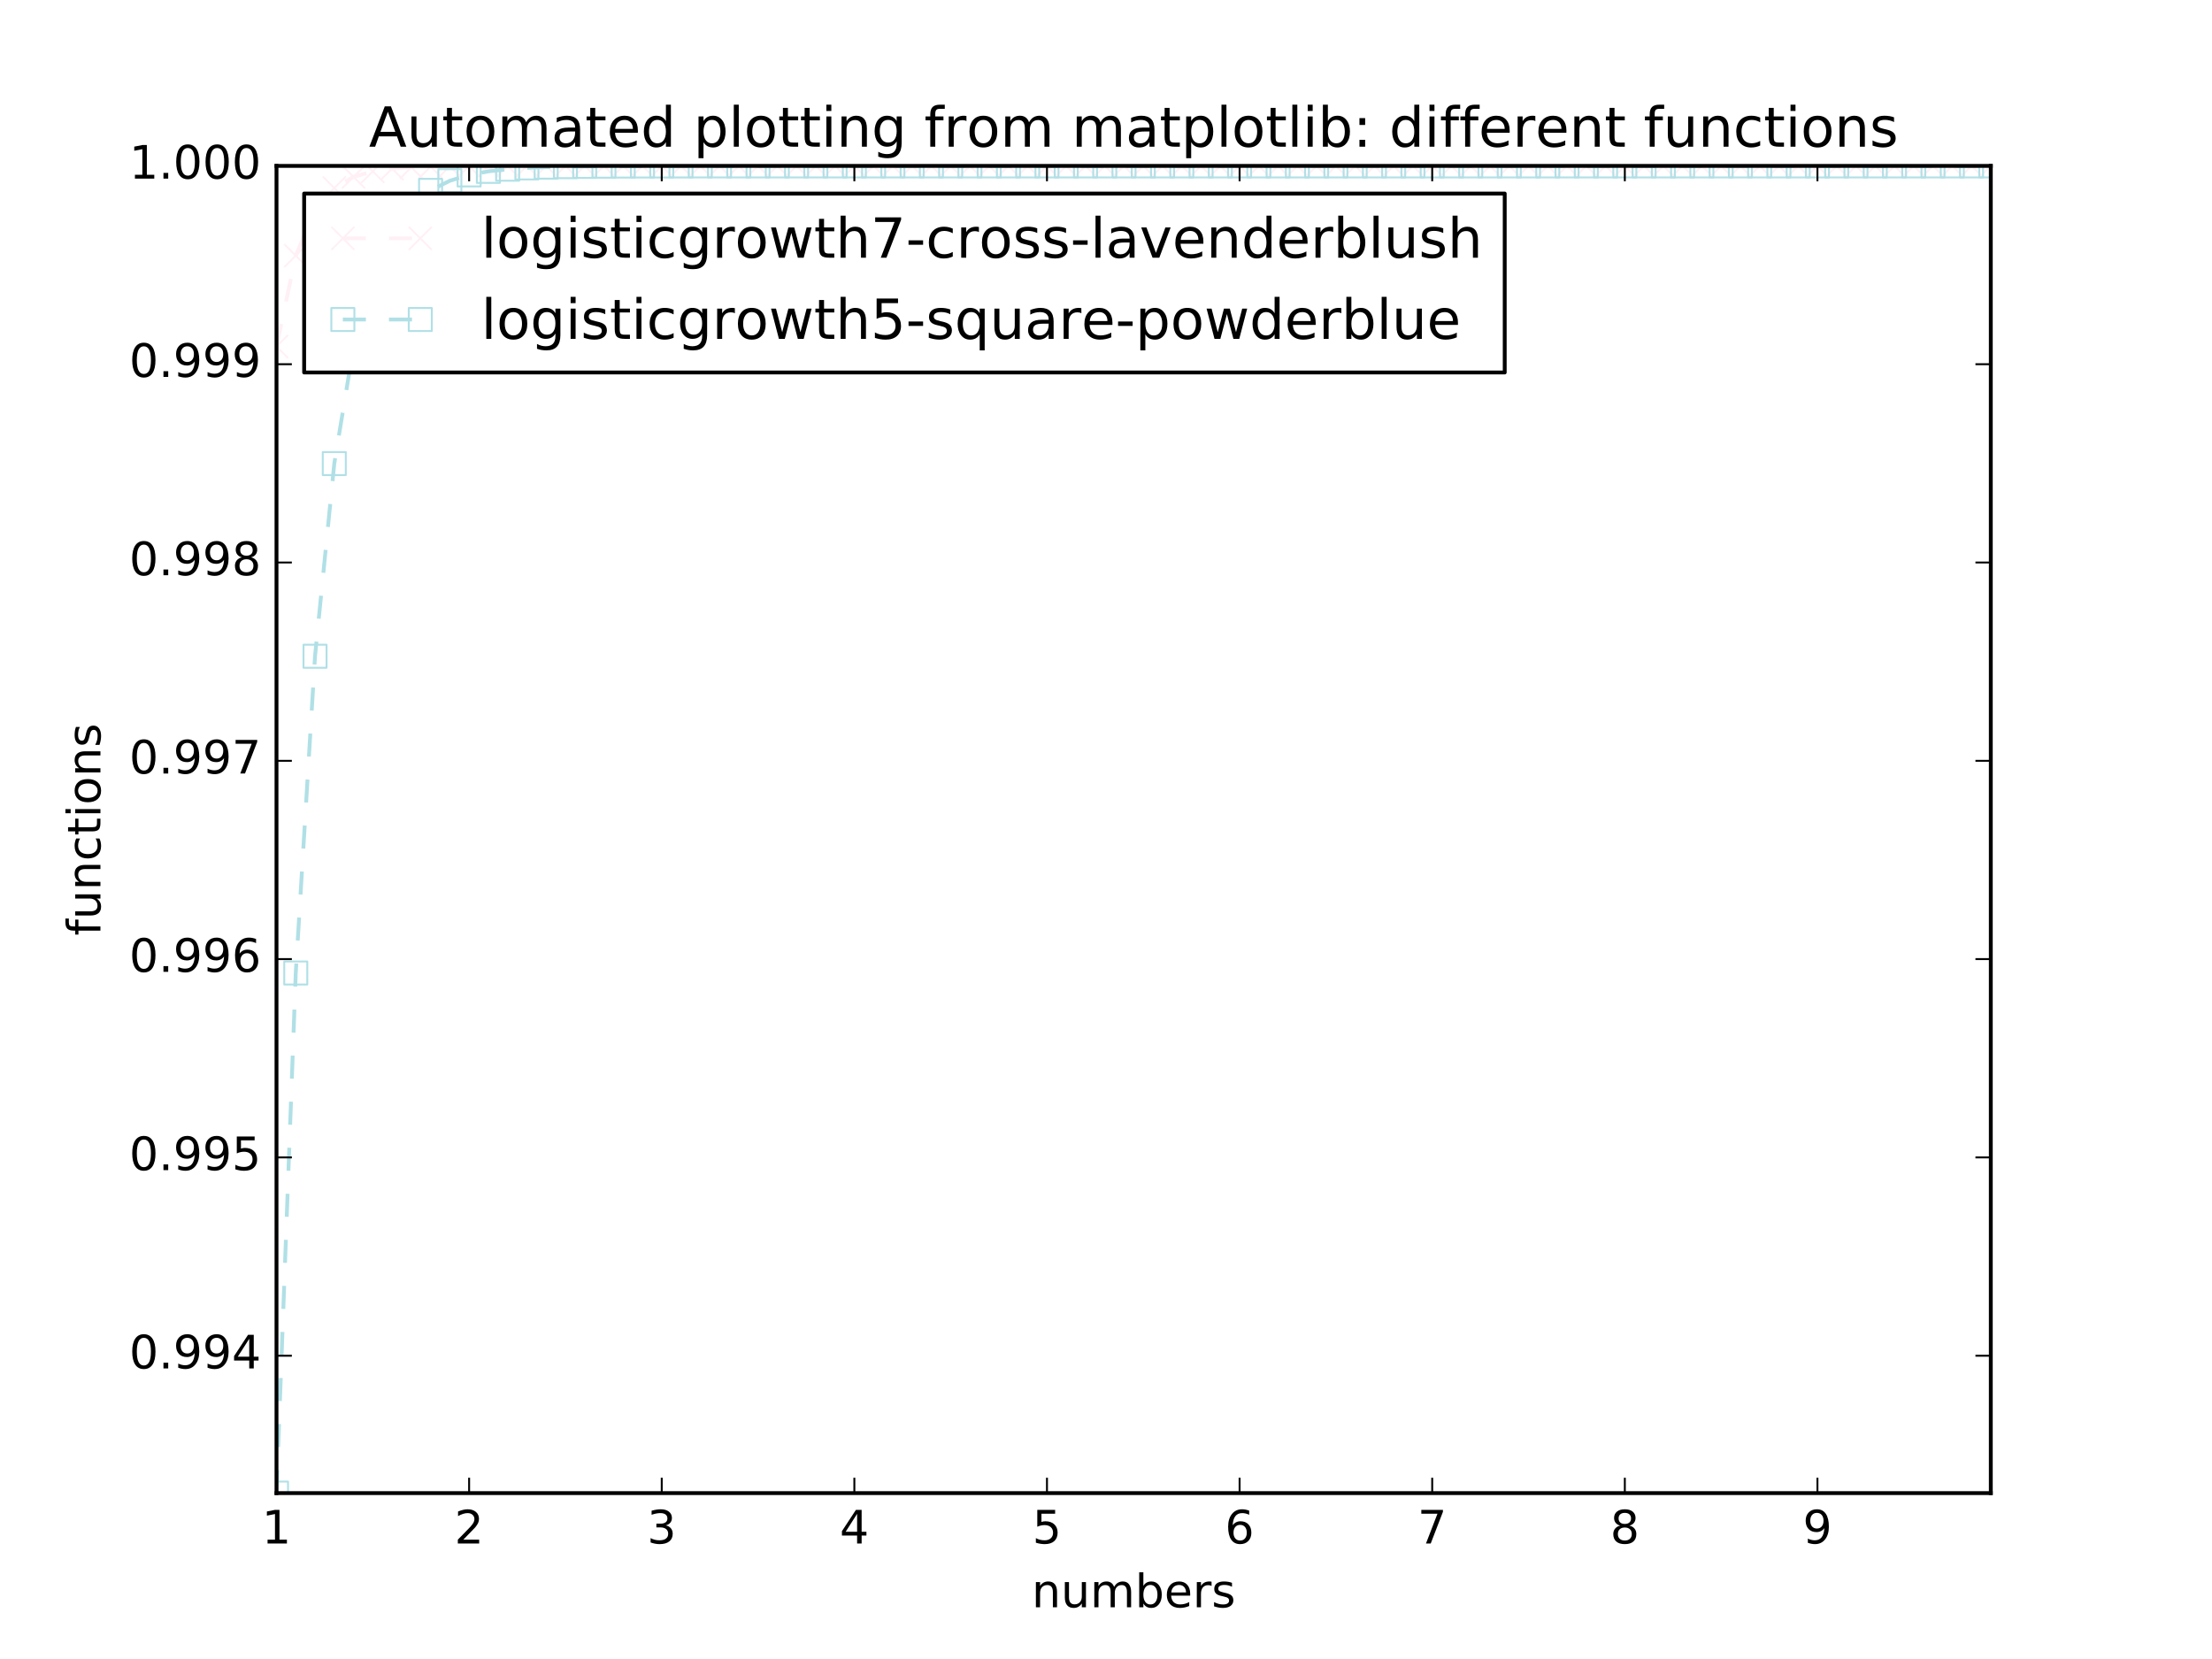 <?xml version="1.0" encoding="utf-8" standalone="no"?>
<!DOCTYPE svg PUBLIC "-//W3C//DTD SVG 1.1//EN"
  "http://www.w3.org/Graphics/SVG/1.1/DTD/svg11.dtd">
<!-- Created with matplotlib (http://matplotlib.org/) -->
<svg height="432pt" version="1.1" viewBox="0 0 576 432" width="576pt" xmlns="http://www.w3.org/2000/svg" xmlns:xlink="http://www.w3.org/1999/xlink">
 <defs>
  <style type="text/css">
*{stroke-linecap:butt;stroke-linejoin:round;stroke-miterlimit:100000;}
  </style>
 </defs>
 <g id="figure_1">
  <g id="patch_1">
   <path d="M 0 432 
L 576 432 
L 576 0 
L 0 0 
z
" style="fill:#ffffff;"/>
  </g>
  <g id="axes_1">
   <g id="patch_2">
    <path d="M 72 388.8 
L 518.4 388.8 
L 518.4 43.2 
L 72 43.2 
z
" style="fill:#ffffff;"/>
   </g>
   <g id="line2d_1">
    <path clip-path="url(#p1ddc3d8841)" d="M 72 90.244 
L 77.016 66.572 
L 82.031 54.809 
L 87.047 48.965 
L 92.063 46.063 
L 97.079 44.622 
L 102.094 43.906 
L 107.11 43.551 
L 112.126 43.374 
L 117.142 43.286 
L 122.157 43.243 
L 127.173 43.221 
L 132.189 43.211 
L 137.204 43.205 
L 142.22 43.203 
L 147.236 43.201 
L 152.252 43.201 
L 157.267 43.2 
L 162.283 43.2 
L 167.299 43.2 
L 172.315 43.2 
L 177.33 43.2 
L 182.346 43.2 
L 187.362 43.2 
L 192.378 43.2 
L 197.393 43.2 
L 202.409 43.2 
L 207.425 43.2 
L 212.44 43.2 
L 217.456 43.2 
L 222.472 43.2 
L 227.488 43.2 
L 232.503 43.2 
L 237.519 43.2 
L 242.535 43.2 
L 247.551 43.2 
L 252.566 43.2 
L 257.582 43.2 
L 262.598 43.2 
L 267.613 43.2 
L 272.629 43.2 
L 277.645 43.2 
L 282.661 43.2 
L 287.676 43.2 
L 292.692 43.2 
L 297.708 43.2 
L 302.724 43.2 
L 307.739 43.2 
L 312.755 43.2 
L 317.771 43.2 
L 322.787 43.2 
L 327.802 43.2 
L 332.818 43.2 
L 337.834 43.2 
L 342.849 43.2 
L 347.865 43.2 
L 352.881 43.2 
L 357.897 43.2 
L 362.912 43.2 
L 367.928 43.2 
L 372.944 43.2 
L 377.96 43.2 
L 382.975 43.2 
L 387.991 43.2 
L 393.007 43.2 
L 398.022 43.2 
L 403.038 43.2 
L 408.054 43.2 
L 413.07 43.2 
L 418.085 43.2 
L 423.101 43.2 
L 428.117 43.2 
L 433.133 43.2 
L 438.148 43.2 
L 443.164 43.2 
L 448.18 43.2 
L 453.196 43.2 
L 458.211 43.2 
L 463.227 43.2 
L 468.243 43.2 
L 473.258 43.2 
L 478.274 43.2 
L 483.29 43.2 
L 488.306 43.2 
L 493.321 43.2 
L 498.337 43.2 
L 503.353 43.2 
L 508.369 43.2 
L 513.384 43.2 
L 518.4 43.2 
" style="fill:none;stroke:#fff0f5;stroke-dasharray:6,6;stroke-dashoffset:0.0;"/>
    <defs>
     <path d="M -3 3 
L 3 -3 
M -3 -3 
L 3 3 
" id="m1b9ddc8542" style="stroke:#fff0f5;stroke-width:0.5;"/>
    </defs>
    <g clip-path="url(#p1ddc3d8841)">
     <use style="fill:none;stroke:#fff0f5;stroke-width:0.5;" x="72.0" xlink:href="#m1b9ddc8542" y="90.244"/>
     <use style="fill:none;stroke:#fff0f5;stroke-width:0.5;" x="77.016" xlink:href="#m1b9ddc8542" y="66.572"/>
     <use style="fill:none;stroke:#fff0f5;stroke-width:0.5;" x="82.031" xlink:href="#m1b9ddc8542" y="54.809"/>
     <use style="fill:none;stroke:#fff0f5;stroke-width:0.5;" x="87.047" xlink:href="#m1b9ddc8542" y="48.965"/>
     <use style="fill:none;stroke:#fff0f5;stroke-width:0.5;" x="92.063" xlink:href="#m1b9ddc8542" y="46.063"/>
     <use style="fill:none;stroke:#fff0f5;stroke-width:0.5;" x="97.079" xlink:href="#m1b9ddc8542" y="44.622"/>
     <use style="fill:none;stroke:#fff0f5;stroke-width:0.5;" x="102.094" xlink:href="#m1b9ddc8542" y="43.906"/>
     <use style="fill:none;stroke:#fff0f5;stroke-width:0.5;" x="107.11" xlink:href="#m1b9ddc8542" y="43.551"/>
     <use style="fill:none;stroke:#fff0f5;stroke-width:0.5;" x="112.126" xlink:href="#m1b9ddc8542" y="43.374"/>
     <use style="fill:none;stroke:#fff0f5;stroke-width:0.5;" x="117.142" xlink:href="#m1b9ddc8542" y="43.286"/>
     <use style="fill:none;stroke:#fff0f5;stroke-width:0.5;" x="122.157" xlink:href="#m1b9ddc8542" y="43.243"/>
     <use style="fill:none;stroke:#fff0f5;stroke-width:0.5;" x="127.173" xlink:href="#m1b9ddc8542" y="43.221"/>
     <use style="fill:none;stroke:#fff0f5;stroke-width:0.5;" x="132.189" xlink:href="#m1b9ddc8542" y="43.211"/>
     <use style="fill:none;stroke:#fff0f5;stroke-width:0.5;" x="137.204" xlink:href="#m1b9ddc8542" y="43.205"/>
     <use style="fill:none;stroke:#fff0f5;stroke-width:0.5;" x="142.22" xlink:href="#m1b9ddc8542" y="43.203"/>
     <use style="fill:none;stroke:#fff0f5;stroke-width:0.5;" x="147.236" xlink:href="#m1b9ddc8542" y="43.201"/>
     <use style="fill:none;stroke:#fff0f5;stroke-width:0.5;" x="152.252" xlink:href="#m1b9ddc8542" y="43.201"/>
     <use style="fill:none;stroke:#fff0f5;stroke-width:0.5;" x="157.267" xlink:href="#m1b9ddc8542" y="43.2"/>
     <use style="fill:none;stroke:#fff0f5;stroke-width:0.5;" x="162.283" xlink:href="#m1b9ddc8542" y="43.2"/>
     <use style="fill:none;stroke:#fff0f5;stroke-width:0.5;" x="167.299" xlink:href="#m1b9ddc8542" y="43.2"/>
     <use style="fill:none;stroke:#fff0f5;stroke-width:0.5;" x="172.315" xlink:href="#m1b9ddc8542" y="43.2"/>
     <use style="fill:none;stroke:#fff0f5;stroke-width:0.5;" x="177.33" xlink:href="#m1b9ddc8542" y="43.2"/>
     <use style="fill:none;stroke:#fff0f5;stroke-width:0.5;" x="182.346" xlink:href="#m1b9ddc8542" y="43.2"/>
     <use style="fill:none;stroke:#fff0f5;stroke-width:0.5;" x="187.362" xlink:href="#m1b9ddc8542" y="43.2"/>
     <use style="fill:none;stroke:#fff0f5;stroke-width:0.5;" x="192.378" xlink:href="#m1b9ddc8542" y="43.2"/>
     <use style="fill:none;stroke:#fff0f5;stroke-width:0.5;" x="197.393" xlink:href="#m1b9ddc8542" y="43.2"/>
     <use style="fill:none;stroke:#fff0f5;stroke-width:0.5;" x="202.409" xlink:href="#m1b9ddc8542" y="43.2"/>
     <use style="fill:none;stroke:#fff0f5;stroke-width:0.5;" x="207.425" xlink:href="#m1b9ddc8542" y="43.2"/>
     <use style="fill:none;stroke:#fff0f5;stroke-width:0.5;" x="212.44" xlink:href="#m1b9ddc8542" y="43.2"/>
     <use style="fill:none;stroke:#fff0f5;stroke-width:0.5;" x="217.456" xlink:href="#m1b9ddc8542" y="43.2"/>
     <use style="fill:none;stroke:#fff0f5;stroke-width:0.5;" x="222.472" xlink:href="#m1b9ddc8542" y="43.2"/>
     <use style="fill:none;stroke:#fff0f5;stroke-width:0.5;" x="227.488" xlink:href="#m1b9ddc8542" y="43.2"/>
     <use style="fill:none;stroke:#fff0f5;stroke-width:0.5;" x="232.503" xlink:href="#m1b9ddc8542" y="43.2"/>
     <use style="fill:none;stroke:#fff0f5;stroke-width:0.5;" x="237.519" xlink:href="#m1b9ddc8542" y="43.2"/>
     <use style="fill:none;stroke:#fff0f5;stroke-width:0.5;" x="242.535" xlink:href="#m1b9ddc8542" y="43.2"/>
     <use style="fill:none;stroke:#fff0f5;stroke-width:0.5;" x="247.551" xlink:href="#m1b9ddc8542" y="43.2"/>
     <use style="fill:none;stroke:#fff0f5;stroke-width:0.5;" x="252.566" xlink:href="#m1b9ddc8542" y="43.2"/>
     <use style="fill:none;stroke:#fff0f5;stroke-width:0.5;" x="257.582" xlink:href="#m1b9ddc8542" y="43.2"/>
     <use style="fill:none;stroke:#fff0f5;stroke-width:0.5;" x="262.598" xlink:href="#m1b9ddc8542" y="43.2"/>
     <use style="fill:none;stroke:#fff0f5;stroke-width:0.5;" x="267.613" xlink:href="#m1b9ddc8542" y="43.2"/>
     <use style="fill:none;stroke:#fff0f5;stroke-width:0.5;" x="272.629" xlink:href="#m1b9ddc8542" y="43.2"/>
     <use style="fill:none;stroke:#fff0f5;stroke-width:0.5;" x="277.645" xlink:href="#m1b9ddc8542" y="43.2"/>
     <use style="fill:none;stroke:#fff0f5;stroke-width:0.5;" x="282.661" xlink:href="#m1b9ddc8542" y="43.2"/>
     <use style="fill:none;stroke:#fff0f5;stroke-width:0.5;" x="287.676" xlink:href="#m1b9ddc8542" y="43.2"/>
     <use style="fill:none;stroke:#fff0f5;stroke-width:0.5;" x="292.692" xlink:href="#m1b9ddc8542" y="43.2"/>
     <use style="fill:none;stroke:#fff0f5;stroke-width:0.5;" x="297.708" xlink:href="#m1b9ddc8542" y="43.2"/>
     <use style="fill:none;stroke:#fff0f5;stroke-width:0.5;" x="302.724" xlink:href="#m1b9ddc8542" y="43.2"/>
     <use style="fill:none;stroke:#fff0f5;stroke-width:0.5;" x="307.739" xlink:href="#m1b9ddc8542" y="43.2"/>
     <use style="fill:none;stroke:#fff0f5;stroke-width:0.5;" x="312.755" xlink:href="#m1b9ddc8542" y="43.2"/>
     <use style="fill:none;stroke:#fff0f5;stroke-width:0.5;" x="317.771" xlink:href="#m1b9ddc8542" y="43.2"/>
     <use style="fill:none;stroke:#fff0f5;stroke-width:0.5;" x="322.787" xlink:href="#m1b9ddc8542" y="43.2"/>
     <use style="fill:none;stroke:#fff0f5;stroke-width:0.5;" x="327.802" xlink:href="#m1b9ddc8542" y="43.2"/>
     <use style="fill:none;stroke:#fff0f5;stroke-width:0.5;" x="332.818" xlink:href="#m1b9ddc8542" y="43.2"/>
     <use style="fill:none;stroke:#fff0f5;stroke-width:0.5;" x="337.834" xlink:href="#m1b9ddc8542" y="43.2"/>
     <use style="fill:none;stroke:#fff0f5;stroke-width:0.5;" x="342.849" xlink:href="#m1b9ddc8542" y="43.2"/>
     <use style="fill:none;stroke:#fff0f5;stroke-width:0.5;" x="347.865" xlink:href="#m1b9ddc8542" y="43.2"/>
     <use style="fill:none;stroke:#fff0f5;stroke-width:0.5;" x="352.881" xlink:href="#m1b9ddc8542" y="43.2"/>
     <use style="fill:none;stroke:#fff0f5;stroke-width:0.5;" x="357.897" xlink:href="#m1b9ddc8542" y="43.2"/>
     <use style="fill:none;stroke:#fff0f5;stroke-width:0.5;" x="362.912" xlink:href="#m1b9ddc8542" y="43.2"/>
     <use style="fill:none;stroke:#fff0f5;stroke-width:0.5;" x="367.928" xlink:href="#m1b9ddc8542" y="43.2"/>
     <use style="fill:none;stroke:#fff0f5;stroke-width:0.5;" x="372.944" xlink:href="#m1b9ddc8542" y="43.2"/>
     <use style="fill:none;stroke:#fff0f5;stroke-width:0.5;" x="377.96" xlink:href="#m1b9ddc8542" y="43.2"/>
     <use style="fill:none;stroke:#fff0f5;stroke-width:0.5;" x="382.975" xlink:href="#m1b9ddc8542" y="43.2"/>
     <use style="fill:none;stroke:#fff0f5;stroke-width:0.5;" x="387.991" xlink:href="#m1b9ddc8542" y="43.2"/>
     <use style="fill:none;stroke:#fff0f5;stroke-width:0.5;" x="393.007" xlink:href="#m1b9ddc8542" y="43.2"/>
     <use style="fill:none;stroke:#fff0f5;stroke-width:0.5;" x="398.022" xlink:href="#m1b9ddc8542" y="43.2"/>
     <use style="fill:none;stroke:#fff0f5;stroke-width:0.5;" x="403.038" xlink:href="#m1b9ddc8542" y="43.2"/>
     <use style="fill:none;stroke:#fff0f5;stroke-width:0.5;" x="408.054" xlink:href="#m1b9ddc8542" y="43.2"/>
     <use style="fill:none;stroke:#fff0f5;stroke-width:0.5;" x="413.07" xlink:href="#m1b9ddc8542" y="43.2"/>
     <use style="fill:none;stroke:#fff0f5;stroke-width:0.5;" x="418.085" xlink:href="#m1b9ddc8542" y="43.2"/>
     <use style="fill:none;stroke:#fff0f5;stroke-width:0.5;" x="423.101" xlink:href="#m1b9ddc8542" y="43.2"/>
     <use style="fill:none;stroke:#fff0f5;stroke-width:0.5;" x="428.117" xlink:href="#m1b9ddc8542" y="43.2"/>
     <use style="fill:none;stroke:#fff0f5;stroke-width:0.5;" x="433.133" xlink:href="#m1b9ddc8542" y="43.2"/>
     <use style="fill:none;stroke:#fff0f5;stroke-width:0.5;" x="438.148" xlink:href="#m1b9ddc8542" y="43.2"/>
     <use style="fill:none;stroke:#fff0f5;stroke-width:0.5;" x="443.164" xlink:href="#m1b9ddc8542" y="43.2"/>
     <use style="fill:none;stroke:#fff0f5;stroke-width:0.5;" x="448.18" xlink:href="#m1b9ddc8542" y="43.2"/>
     <use style="fill:none;stroke:#fff0f5;stroke-width:0.5;" x="453.196" xlink:href="#m1b9ddc8542" y="43.2"/>
     <use style="fill:none;stroke:#fff0f5;stroke-width:0.5;" x="458.211" xlink:href="#m1b9ddc8542" y="43.2"/>
     <use style="fill:none;stroke:#fff0f5;stroke-width:0.5;" x="463.227" xlink:href="#m1b9ddc8542" y="43.2"/>
     <use style="fill:none;stroke:#fff0f5;stroke-width:0.5;" x="468.243" xlink:href="#m1b9ddc8542" y="43.2"/>
     <use style="fill:none;stroke:#fff0f5;stroke-width:0.5;" x="473.258" xlink:href="#m1b9ddc8542" y="43.2"/>
     <use style="fill:none;stroke:#fff0f5;stroke-width:0.5;" x="478.274" xlink:href="#m1b9ddc8542" y="43.2"/>
     <use style="fill:none;stroke:#fff0f5;stroke-width:0.5;" x="483.29" xlink:href="#m1b9ddc8542" y="43.2"/>
     <use style="fill:none;stroke:#fff0f5;stroke-width:0.5;" x="488.306" xlink:href="#m1b9ddc8542" y="43.2"/>
     <use style="fill:none;stroke:#fff0f5;stroke-width:0.5;" x="493.321" xlink:href="#m1b9ddc8542" y="43.2"/>
     <use style="fill:none;stroke:#fff0f5;stroke-width:0.5;" x="498.337" xlink:href="#m1b9ddc8542" y="43.2"/>
     <use style="fill:none;stroke:#fff0f5;stroke-width:0.5;" x="503.353" xlink:href="#m1b9ddc8542" y="43.2"/>
     <use style="fill:none;stroke:#fff0f5;stroke-width:0.5;" x="508.369" xlink:href="#m1b9ddc8542" y="43.2"/>
     <use style="fill:none;stroke:#fff0f5;stroke-width:0.5;" x="513.384" xlink:href="#m1b9ddc8542" y="43.2"/>
     <use style="fill:none;stroke:#fff0f5;stroke-width:0.5;" x="518.4" xlink:href="#m1b9ddc8542" y="43.2"/>
    </g>
   </g>
   <g id="line2d_2">
    <path clip-path="url(#p1ddc3d8841)" d="M 72 388.8 
L 77.016 253.37 
L 82.031 170.879 
L 87.047 120.717 
L 92.063 90.244 
L 97.079 71.744 
L 102.094 60.517 
L 107.11 53.704 
L 112.126 49.572 
L 117.142 47.065 
L 122.157 45.544 
L 127.173 44.622 
L 132.189 44.062 
L 137.204 43.723 
L 142.22 43.517 
L 147.236 43.392 
L 152.252 43.317 
L 157.267 43.271 
L 162.283 43.243 
L 167.299 43.226 
L 172.315 43.216 
L 177.33 43.21 
L 182.346 43.206 
L 187.362 43.204 
L 192.378 43.202 
L 197.393 43.201 
L 202.409 43.201 
L 207.425 43.2 
L 212.44 43.2 
L 217.456 43.2 
L 222.472 43.2 
L 227.488 43.2 
L 232.503 43.2 
L 237.519 43.2 
L 242.535 43.2 
L 247.551 43.2 
L 252.566 43.2 
L 257.582 43.2 
L 262.598 43.2 
L 267.613 43.2 
L 272.629 43.2 
L 277.645 43.2 
L 282.661 43.2 
L 287.676 43.2 
L 292.692 43.2 
L 297.708 43.2 
L 302.724 43.2 
L 307.739 43.2 
L 312.755 43.2 
L 317.771 43.2 
L 322.787 43.2 
L 327.802 43.2 
L 332.818 43.2 
L 337.834 43.2 
L 342.849 43.2 
L 347.865 43.2 
L 352.881 43.2 
L 357.897 43.2 
L 362.912 43.2 
L 367.928 43.2 
L 372.944 43.2 
L 377.96 43.2 
L 382.975 43.2 
L 387.991 43.2 
L 393.007 43.2 
L 398.022 43.2 
L 403.038 43.2 
L 408.054 43.2 
L 413.07 43.2 
L 418.085 43.2 
L 423.101 43.2 
L 428.117 43.2 
L 433.133 43.2 
L 438.148 43.2 
L 443.164 43.2 
L 448.18 43.2 
L 453.196 43.2 
L 458.211 43.2 
L 463.227 43.2 
L 468.243 43.2 
L 473.258 43.2 
L 478.274 43.2 
L 483.29 43.2 
L 488.306 43.2 
L 493.321 43.2 
L 498.337 43.2 
L 503.353 43.2 
L 508.369 43.2 
L 513.384 43.2 
L 518.4 43.2 
" style="fill:none;stroke:#b0e0e6;stroke-dasharray:6,6;stroke-dashoffset:0.0;"/>
    <defs>
     <path d="M -3 3 
L 3 3 
L 3 -3 
L -3 -3 
z
" id="me4521e2985" style="stroke:#b0e0e6;stroke-linejoin:miter;stroke-width:0.5;"/>
    </defs>
    <g clip-path="url(#p1ddc3d8841)">
     <use style="fill:none;stroke:#b0e0e6;stroke-linejoin:miter;stroke-width:0.5;" x="72.0" xlink:href="#me4521e2985" y="388.8"/>
     <use style="fill:none;stroke:#b0e0e6;stroke-linejoin:miter;stroke-width:0.5;" x="77.016" xlink:href="#me4521e2985" y="253.37"/>
     <use style="fill:none;stroke:#b0e0e6;stroke-linejoin:miter;stroke-width:0.5;" x="82.031" xlink:href="#me4521e2985" y="170.879"/>
     <use style="fill:none;stroke:#b0e0e6;stroke-linejoin:miter;stroke-width:0.5;" x="87.047" xlink:href="#me4521e2985" y="120.717"/>
     <use style="fill:none;stroke:#b0e0e6;stroke-linejoin:miter;stroke-width:0.5;" x="92.063" xlink:href="#me4521e2985" y="90.244"/>
     <use style="fill:none;stroke:#b0e0e6;stroke-linejoin:miter;stroke-width:0.5;" x="97.079" xlink:href="#me4521e2985" y="71.744"/>
     <use style="fill:none;stroke:#b0e0e6;stroke-linejoin:miter;stroke-width:0.5;" x="102.094" xlink:href="#me4521e2985" y="60.517"/>
     <use style="fill:none;stroke:#b0e0e6;stroke-linejoin:miter;stroke-width:0.5;" x="107.11" xlink:href="#me4521e2985" y="53.704"/>
     <use style="fill:none;stroke:#b0e0e6;stroke-linejoin:miter;stroke-width:0.5;" x="112.126" xlink:href="#me4521e2985" y="49.572"/>
     <use style="fill:none;stroke:#b0e0e6;stroke-linejoin:miter;stroke-width:0.5;" x="117.142" xlink:href="#me4521e2985" y="47.065"/>
     <use style="fill:none;stroke:#b0e0e6;stroke-linejoin:miter;stroke-width:0.5;" x="122.157" xlink:href="#me4521e2985" y="45.544"/>
     <use style="fill:none;stroke:#b0e0e6;stroke-linejoin:miter;stroke-width:0.5;" x="127.173" xlink:href="#me4521e2985" y="44.622"/>
     <use style="fill:none;stroke:#b0e0e6;stroke-linejoin:miter;stroke-width:0.5;" x="132.189" xlink:href="#me4521e2985" y="44.062"/>
     <use style="fill:none;stroke:#b0e0e6;stroke-linejoin:miter;stroke-width:0.5;" x="137.204" xlink:href="#me4521e2985" y="43.723"/>
     <use style="fill:none;stroke:#b0e0e6;stroke-linejoin:miter;stroke-width:0.5;" x="142.22" xlink:href="#me4521e2985" y="43.517"/>
     <use style="fill:none;stroke:#b0e0e6;stroke-linejoin:miter;stroke-width:0.5;" x="147.236" xlink:href="#me4521e2985" y="43.392"/>
     <use style="fill:none;stroke:#b0e0e6;stroke-linejoin:miter;stroke-width:0.5;" x="152.252" xlink:href="#me4521e2985" y="43.317"/>
     <use style="fill:none;stroke:#b0e0e6;stroke-linejoin:miter;stroke-width:0.5;" x="157.267" xlink:href="#me4521e2985" y="43.271"/>
     <use style="fill:none;stroke:#b0e0e6;stroke-linejoin:miter;stroke-width:0.5;" x="162.283" xlink:href="#me4521e2985" y="43.243"/>
     <use style="fill:none;stroke:#b0e0e6;stroke-linejoin:miter;stroke-width:0.5;" x="167.299" xlink:href="#me4521e2985" y="43.226"/>
     <use style="fill:none;stroke:#b0e0e6;stroke-linejoin:miter;stroke-width:0.5;" x="172.315" xlink:href="#me4521e2985" y="43.216"/>
     <use style="fill:none;stroke:#b0e0e6;stroke-linejoin:miter;stroke-width:0.5;" x="177.33" xlink:href="#me4521e2985" y="43.21"/>
     <use style="fill:none;stroke:#b0e0e6;stroke-linejoin:miter;stroke-width:0.5;" x="182.346" xlink:href="#me4521e2985" y="43.206"/>
     <use style="fill:none;stroke:#b0e0e6;stroke-linejoin:miter;stroke-width:0.5;" x="187.362" xlink:href="#me4521e2985" y="43.204"/>
     <use style="fill:none;stroke:#b0e0e6;stroke-linejoin:miter;stroke-width:0.5;" x="192.378" xlink:href="#me4521e2985" y="43.202"/>
     <use style="fill:none;stroke:#b0e0e6;stroke-linejoin:miter;stroke-width:0.5;" x="197.393" xlink:href="#me4521e2985" y="43.201"/>
     <use style="fill:none;stroke:#b0e0e6;stroke-linejoin:miter;stroke-width:0.5;" x="202.409" xlink:href="#me4521e2985" y="43.201"/>
     <use style="fill:none;stroke:#b0e0e6;stroke-linejoin:miter;stroke-width:0.5;" x="207.425" xlink:href="#me4521e2985" y="43.2"/>
     <use style="fill:none;stroke:#b0e0e6;stroke-linejoin:miter;stroke-width:0.5;" x="212.44" xlink:href="#me4521e2985" y="43.2"/>
     <use style="fill:none;stroke:#b0e0e6;stroke-linejoin:miter;stroke-width:0.5;" x="217.456" xlink:href="#me4521e2985" y="43.2"/>
     <use style="fill:none;stroke:#b0e0e6;stroke-linejoin:miter;stroke-width:0.5;" x="222.472" xlink:href="#me4521e2985" y="43.2"/>
     <use style="fill:none;stroke:#b0e0e6;stroke-linejoin:miter;stroke-width:0.5;" x="227.488" xlink:href="#me4521e2985" y="43.2"/>
     <use style="fill:none;stroke:#b0e0e6;stroke-linejoin:miter;stroke-width:0.5;" x="232.503" xlink:href="#me4521e2985" y="43.2"/>
     <use style="fill:none;stroke:#b0e0e6;stroke-linejoin:miter;stroke-width:0.5;" x="237.519" xlink:href="#me4521e2985" y="43.2"/>
     <use style="fill:none;stroke:#b0e0e6;stroke-linejoin:miter;stroke-width:0.5;" x="242.535" xlink:href="#me4521e2985" y="43.2"/>
     <use style="fill:none;stroke:#b0e0e6;stroke-linejoin:miter;stroke-width:0.5;" x="247.551" xlink:href="#me4521e2985" y="43.2"/>
     <use style="fill:none;stroke:#b0e0e6;stroke-linejoin:miter;stroke-width:0.5;" x="252.566" xlink:href="#me4521e2985" y="43.2"/>
     <use style="fill:none;stroke:#b0e0e6;stroke-linejoin:miter;stroke-width:0.5;" x="257.582" xlink:href="#me4521e2985" y="43.2"/>
     <use style="fill:none;stroke:#b0e0e6;stroke-linejoin:miter;stroke-width:0.5;" x="262.598" xlink:href="#me4521e2985" y="43.2"/>
     <use style="fill:none;stroke:#b0e0e6;stroke-linejoin:miter;stroke-width:0.5;" x="267.613" xlink:href="#me4521e2985" y="43.2"/>
     <use style="fill:none;stroke:#b0e0e6;stroke-linejoin:miter;stroke-width:0.5;" x="272.629" xlink:href="#me4521e2985" y="43.2"/>
     <use style="fill:none;stroke:#b0e0e6;stroke-linejoin:miter;stroke-width:0.5;" x="277.645" xlink:href="#me4521e2985" y="43.2"/>
     <use style="fill:none;stroke:#b0e0e6;stroke-linejoin:miter;stroke-width:0.5;" x="282.661" xlink:href="#me4521e2985" y="43.2"/>
     <use style="fill:none;stroke:#b0e0e6;stroke-linejoin:miter;stroke-width:0.5;" x="287.676" xlink:href="#me4521e2985" y="43.2"/>
     <use style="fill:none;stroke:#b0e0e6;stroke-linejoin:miter;stroke-width:0.5;" x="292.692" xlink:href="#me4521e2985" y="43.2"/>
     <use style="fill:none;stroke:#b0e0e6;stroke-linejoin:miter;stroke-width:0.5;" x="297.708" xlink:href="#me4521e2985" y="43.2"/>
     <use style="fill:none;stroke:#b0e0e6;stroke-linejoin:miter;stroke-width:0.5;" x="302.724" xlink:href="#me4521e2985" y="43.2"/>
     <use style="fill:none;stroke:#b0e0e6;stroke-linejoin:miter;stroke-width:0.5;" x="307.739" xlink:href="#me4521e2985" y="43.2"/>
     <use style="fill:none;stroke:#b0e0e6;stroke-linejoin:miter;stroke-width:0.5;" x="312.755" xlink:href="#me4521e2985" y="43.2"/>
     <use style="fill:none;stroke:#b0e0e6;stroke-linejoin:miter;stroke-width:0.5;" x="317.771" xlink:href="#me4521e2985" y="43.2"/>
     <use style="fill:none;stroke:#b0e0e6;stroke-linejoin:miter;stroke-width:0.5;" x="322.787" xlink:href="#me4521e2985" y="43.2"/>
     <use style="fill:none;stroke:#b0e0e6;stroke-linejoin:miter;stroke-width:0.5;" x="327.802" xlink:href="#me4521e2985" y="43.2"/>
     <use style="fill:none;stroke:#b0e0e6;stroke-linejoin:miter;stroke-width:0.5;" x="332.818" xlink:href="#me4521e2985" y="43.2"/>
     <use style="fill:none;stroke:#b0e0e6;stroke-linejoin:miter;stroke-width:0.5;" x="337.834" xlink:href="#me4521e2985" y="43.2"/>
     <use style="fill:none;stroke:#b0e0e6;stroke-linejoin:miter;stroke-width:0.5;" x="342.849" xlink:href="#me4521e2985" y="43.2"/>
     <use style="fill:none;stroke:#b0e0e6;stroke-linejoin:miter;stroke-width:0.5;" x="347.865" xlink:href="#me4521e2985" y="43.2"/>
     <use style="fill:none;stroke:#b0e0e6;stroke-linejoin:miter;stroke-width:0.5;" x="352.881" xlink:href="#me4521e2985" y="43.2"/>
     <use style="fill:none;stroke:#b0e0e6;stroke-linejoin:miter;stroke-width:0.5;" x="357.897" xlink:href="#me4521e2985" y="43.2"/>
     <use style="fill:none;stroke:#b0e0e6;stroke-linejoin:miter;stroke-width:0.5;" x="362.912" xlink:href="#me4521e2985" y="43.2"/>
     <use style="fill:none;stroke:#b0e0e6;stroke-linejoin:miter;stroke-width:0.5;" x="367.928" xlink:href="#me4521e2985" y="43.2"/>
     <use style="fill:none;stroke:#b0e0e6;stroke-linejoin:miter;stroke-width:0.5;" x="372.944" xlink:href="#me4521e2985" y="43.2"/>
     <use style="fill:none;stroke:#b0e0e6;stroke-linejoin:miter;stroke-width:0.5;" x="377.96" xlink:href="#me4521e2985" y="43.2"/>
     <use style="fill:none;stroke:#b0e0e6;stroke-linejoin:miter;stroke-width:0.5;" x="382.975" xlink:href="#me4521e2985" y="43.2"/>
     <use style="fill:none;stroke:#b0e0e6;stroke-linejoin:miter;stroke-width:0.5;" x="387.991" xlink:href="#me4521e2985" y="43.2"/>
     <use style="fill:none;stroke:#b0e0e6;stroke-linejoin:miter;stroke-width:0.5;" x="393.007" xlink:href="#me4521e2985" y="43.2"/>
     <use style="fill:none;stroke:#b0e0e6;stroke-linejoin:miter;stroke-width:0.5;" x="398.022" xlink:href="#me4521e2985" y="43.2"/>
     <use style="fill:none;stroke:#b0e0e6;stroke-linejoin:miter;stroke-width:0.5;" x="403.038" xlink:href="#me4521e2985" y="43.2"/>
     <use style="fill:none;stroke:#b0e0e6;stroke-linejoin:miter;stroke-width:0.5;" x="408.054" xlink:href="#me4521e2985" y="43.2"/>
     <use style="fill:none;stroke:#b0e0e6;stroke-linejoin:miter;stroke-width:0.5;" x="413.07" xlink:href="#me4521e2985" y="43.2"/>
     <use style="fill:none;stroke:#b0e0e6;stroke-linejoin:miter;stroke-width:0.5;" x="418.085" xlink:href="#me4521e2985" y="43.2"/>
     <use style="fill:none;stroke:#b0e0e6;stroke-linejoin:miter;stroke-width:0.5;" x="423.101" xlink:href="#me4521e2985" y="43.2"/>
     <use style="fill:none;stroke:#b0e0e6;stroke-linejoin:miter;stroke-width:0.5;" x="428.117" xlink:href="#me4521e2985" y="43.2"/>
     <use style="fill:none;stroke:#b0e0e6;stroke-linejoin:miter;stroke-width:0.5;" x="433.133" xlink:href="#me4521e2985" y="43.2"/>
     <use style="fill:none;stroke:#b0e0e6;stroke-linejoin:miter;stroke-width:0.5;" x="438.148" xlink:href="#me4521e2985" y="43.2"/>
     <use style="fill:none;stroke:#b0e0e6;stroke-linejoin:miter;stroke-width:0.5;" x="443.164" xlink:href="#me4521e2985" y="43.2"/>
     <use style="fill:none;stroke:#b0e0e6;stroke-linejoin:miter;stroke-width:0.5;" x="448.18" xlink:href="#me4521e2985" y="43.2"/>
     <use style="fill:none;stroke:#b0e0e6;stroke-linejoin:miter;stroke-width:0.5;" x="453.196" xlink:href="#me4521e2985" y="43.2"/>
     <use style="fill:none;stroke:#b0e0e6;stroke-linejoin:miter;stroke-width:0.5;" x="458.211" xlink:href="#me4521e2985" y="43.2"/>
     <use style="fill:none;stroke:#b0e0e6;stroke-linejoin:miter;stroke-width:0.5;" x="463.227" xlink:href="#me4521e2985" y="43.2"/>
     <use style="fill:none;stroke:#b0e0e6;stroke-linejoin:miter;stroke-width:0.5;" x="468.243" xlink:href="#me4521e2985" y="43.2"/>
     <use style="fill:none;stroke:#b0e0e6;stroke-linejoin:miter;stroke-width:0.5;" x="473.258" xlink:href="#me4521e2985" y="43.2"/>
     <use style="fill:none;stroke:#b0e0e6;stroke-linejoin:miter;stroke-width:0.5;" x="478.274" xlink:href="#me4521e2985" y="43.2"/>
     <use style="fill:none;stroke:#b0e0e6;stroke-linejoin:miter;stroke-width:0.5;" x="483.29" xlink:href="#me4521e2985" y="43.2"/>
     <use style="fill:none;stroke:#b0e0e6;stroke-linejoin:miter;stroke-width:0.5;" x="488.306" xlink:href="#me4521e2985" y="43.2"/>
     <use style="fill:none;stroke:#b0e0e6;stroke-linejoin:miter;stroke-width:0.5;" x="493.321" xlink:href="#me4521e2985" y="43.2"/>
     <use style="fill:none;stroke:#b0e0e6;stroke-linejoin:miter;stroke-width:0.5;" x="498.337" xlink:href="#me4521e2985" y="43.2"/>
     <use style="fill:none;stroke:#b0e0e6;stroke-linejoin:miter;stroke-width:0.5;" x="503.353" xlink:href="#me4521e2985" y="43.2"/>
     <use style="fill:none;stroke:#b0e0e6;stroke-linejoin:miter;stroke-width:0.5;" x="508.369" xlink:href="#me4521e2985" y="43.2"/>
     <use style="fill:none;stroke:#b0e0e6;stroke-linejoin:miter;stroke-width:0.5;" x="513.384" xlink:href="#me4521e2985" y="43.2"/>
     <use style="fill:none;stroke:#b0e0e6;stroke-linejoin:miter;stroke-width:0.5;" x="518.4" xlink:href="#me4521e2985" y="43.2"/>
    </g>
   </g>
   <g id="patch_3">
    <path d="M 72 43.2 
L 518.4 43.2 
" style="fill:none;stroke:#000000;stroke-linecap:square;stroke-linejoin:miter;"/>
   </g>
   <g id="patch_4">
    <path d="M 518.4 388.8 
L 518.4 43.2 
" style="fill:none;stroke:#000000;stroke-linecap:square;stroke-linejoin:miter;"/>
   </g>
   <g id="patch_5">
    <path d="M 72 388.8 
L 518.4 388.8 
" style="fill:none;stroke:#000000;stroke-linecap:square;stroke-linejoin:miter;"/>
   </g>
   <g id="patch_6">
    <path d="M 72 388.8 
L 72 43.2 
" style="fill:none;stroke:#000000;stroke-linecap:square;stroke-linejoin:miter;"/>
   </g>
   <g id="matplotlib.axis_1">
    <g id="xtick_1">
     <g id="line2d_3">
      <defs>
       <path d="M 0 0 
L 0 -4 
" id="m318d5683e6" style="stroke:#000000;stroke-width:0.5;"/>
      </defs>
      <g>
       <use style="stroke:#000000;stroke-width:0.5;" x="72.0" xlink:href="#m318d5683e6" y="388.8"/>
      </g>
     </g>
     <g id="line2d_4">
      <defs>
       <path d="M 0 0 
L 0 4 
" id="md23d65c8f0" style="stroke:#000000;stroke-width:0.5;"/>
      </defs>
      <g>
       <use style="stroke:#000000;stroke-width:0.5;" x="72.0" xlink:href="#md23d65c8f0" y="43.2"/>
      </g>
     </g>
     <g id="text_1">
      <!-- 1 -->
      <defs>
       <path d="M 12.406 8.297 
L 28.516 8.297 
L 28.516 63.922 
L 10.984 60.406 
L 10.984 69.391 
L 28.422 72.906 
L 38.281 72.906 
L 38.281 8.297 
L 54.391 8.297 
L 54.391 0 
L 12.406 0 
z
" id="BitstreamVeraSans-Roman-31"/>
      </defs>
      <g transform="translate(68.183 401.918)scale(0.12 -0.12)">
       <use xlink:href="#BitstreamVeraSans-Roman-31"/>
      </g>
     </g>
    </g>
    <g id="xtick_2">
     <g id="line2d_5">
      <g>
       <use style="stroke:#000000;stroke-width:0.5;" x="122.157" xlink:href="#m318d5683e6" y="388.8"/>
      </g>
     </g>
     <g id="line2d_6">
      <g>
       <use style="stroke:#000000;stroke-width:0.5;" x="122.157" xlink:href="#md23d65c8f0" y="43.2"/>
      </g>
     </g>
     <g id="text_2">
      <!-- 2 -->
      <defs>
       <path d="M 19.188 8.297 
L 53.609 8.297 
L 53.609 0 
L 7.328 0 
L 7.328 8.297 
Q 12.938 14.109 22.625 23.891 
Q 32.328 33.688 34.812 36.531 
Q 39.547 41.844 41.422 45.531 
Q 43.312 49.219 43.312 52.781 
Q 43.312 58.594 39.234 62.25 
Q 35.156 65.922 28.609 65.922 
Q 23.969 65.922 18.812 64.312 
Q 13.672 62.703 7.812 59.422 
L 7.812 69.391 
Q 13.766 71.781 18.938 73 
Q 24.125 74.219 28.422 74.219 
Q 39.75 74.219 46.484 68.547 
Q 53.219 62.891 53.219 53.422 
Q 53.219 48.922 51.531 44.891 
Q 49.859 40.875 45.406 35.406 
Q 44.188 33.984 37.641 27.219 
Q 31.109 20.453 19.188 8.297 
" id="BitstreamVeraSans-Roman-32"/>
      </defs>
      <g transform="translate(118.34 401.918)scale(0.12 -0.12)">
       <use xlink:href="#BitstreamVeraSans-Roman-32"/>
      </g>
     </g>
    </g>
    <g id="xtick_3">
     <g id="line2d_7">
      <g>
       <use style="stroke:#000000;stroke-width:0.5;" x="172.315" xlink:href="#m318d5683e6" y="388.8"/>
      </g>
     </g>
     <g id="line2d_8">
      <g>
       <use style="stroke:#000000;stroke-width:0.5;" x="172.315" xlink:href="#md23d65c8f0" y="43.2"/>
      </g>
     </g>
     <g id="text_3">
      <!-- 3 -->
      <defs>
       <path d="M 40.578 39.312 
Q 47.656 37.797 51.625 33 
Q 55.609 28.219 55.609 21.188 
Q 55.609 10.406 48.188 4.484 
Q 40.766 -1.422 27.094 -1.422 
Q 22.516 -1.422 17.656 -0.516 
Q 12.797 0.391 7.625 2.203 
L 7.625 11.719 
Q 11.719 9.328 16.594 8.109 
Q 21.484 6.891 26.812 6.891 
Q 36.078 6.891 40.938 10.547 
Q 45.797 14.203 45.797 21.188 
Q 45.797 27.641 41.281 31.266 
Q 36.766 34.906 28.719 34.906 
L 20.219 34.906 
L 20.219 43.016 
L 29.109 43.016 
Q 36.375 43.016 40.234 45.922 
Q 44.094 48.828 44.094 54.297 
Q 44.094 59.906 40.109 62.906 
Q 36.141 65.922 28.719 65.922 
Q 24.656 65.922 20.016 65.031 
Q 15.375 64.156 9.812 62.312 
L 9.812 71.094 
Q 15.438 72.656 20.344 73.438 
Q 25.25 74.219 29.594 74.219 
Q 40.828 74.219 47.359 69.109 
Q 53.906 64.016 53.906 55.328 
Q 53.906 49.266 50.438 45.094 
Q 46.969 40.922 40.578 39.312 
" id="BitstreamVeraSans-Roman-33"/>
      </defs>
      <g transform="translate(168.497 401.918)scale(0.12 -0.12)">
       <use xlink:href="#BitstreamVeraSans-Roman-33"/>
      </g>
     </g>
    </g>
    <g id="xtick_4">
     <g id="line2d_9">
      <g>
       <use style="stroke:#000000;stroke-width:0.5;" x="222.472" xlink:href="#m318d5683e6" y="388.8"/>
      </g>
     </g>
     <g id="line2d_10">
      <g>
       <use style="stroke:#000000;stroke-width:0.5;" x="222.472" xlink:href="#md23d65c8f0" y="43.2"/>
      </g>
     </g>
     <g id="text_4">
      <!-- 4 -->
      <defs>
       <path d="M 37.797 64.312 
L 12.891 25.391 
L 37.797 25.391 
z
M 35.203 72.906 
L 47.609 72.906 
L 47.609 25.391 
L 58.016 25.391 
L 58.016 17.188 
L 47.609 17.188 
L 47.609 0 
L 37.797 0 
L 37.797 17.188 
L 4.891 17.188 
L 4.891 26.703 
z
" id="BitstreamVeraSans-Roman-34"/>
      </defs>
      <g transform="translate(218.654 401.918)scale(0.12 -0.12)">
       <use xlink:href="#BitstreamVeraSans-Roman-34"/>
      </g>
     </g>
    </g>
    <g id="xtick_5">
     <g id="line2d_11">
      <g>
       <use style="stroke:#000000;stroke-width:0.5;" x="272.629" xlink:href="#m318d5683e6" y="388.8"/>
      </g>
     </g>
     <g id="line2d_12">
      <g>
       <use style="stroke:#000000;stroke-width:0.5;" x="272.629" xlink:href="#md23d65c8f0" y="43.2"/>
      </g>
     </g>
     <g id="text_5">
      <!-- 5 -->
      <defs>
       <path d="M 10.797 72.906 
L 49.516 72.906 
L 49.516 64.594 
L 19.828 64.594 
L 19.828 46.734 
Q 21.969 47.469 24.109 47.828 
Q 26.266 48.188 28.422 48.188 
Q 40.625 48.188 47.75 41.5 
Q 54.891 34.812 54.891 23.391 
Q 54.891 11.625 47.562 5.094 
Q 40.234 -1.422 26.906 -1.422 
Q 22.312 -1.422 17.547 -0.641 
Q 12.797 0.141 7.719 1.703 
L 7.719 11.625 
Q 12.109 9.234 16.797 8.062 
Q 21.484 6.891 26.703 6.891 
Q 35.156 6.891 40.078 11.328 
Q 45.016 15.766 45.016 23.391 
Q 45.016 31 40.078 35.438 
Q 35.156 39.891 26.703 39.891 
Q 22.75 39.891 18.812 39.016 
Q 14.891 38.141 10.797 36.281 
z
" id="BitstreamVeraSans-Roman-35"/>
      </defs>
      <g transform="translate(268.812 401.918)scale(0.12 -0.12)">
       <use xlink:href="#BitstreamVeraSans-Roman-35"/>
      </g>
     </g>
    </g>
    <g id="xtick_6">
     <g id="line2d_13">
      <g>
       <use style="stroke:#000000;stroke-width:0.5;" x="322.787" xlink:href="#m318d5683e6" y="388.8"/>
      </g>
     </g>
     <g id="line2d_14">
      <g>
       <use style="stroke:#000000;stroke-width:0.5;" x="322.787" xlink:href="#md23d65c8f0" y="43.2"/>
      </g>
     </g>
     <g id="text_6">
      <!-- 6 -->
      <defs>
       <path d="M 33.016 40.375 
Q 26.375 40.375 22.484 35.828 
Q 18.609 31.297 18.609 23.391 
Q 18.609 15.531 22.484 10.953 
Q 26.375 6.391 33.016 6.391 
Q 39.656 6.391 43.531 10.953 
Q 47.406 15.531 47.406 23.391 
Q 47.406 31.297 43.531 35.828 
Q 39.656 40.375 33.016 40.375 
M 52.594 71.297 
L 52.594 62.312 
Q 48.875 64.062 45.094 64.984 
Q 41.312 65.922 37.594 65.922 
Q 27.828 65.922 22.672 59.328 
Q 17.531 52.734 16.797 39.406 
Q 19.672 43.656 24.016 45.922 
Q 28.375 48.188 33.594 48.188 
Q 44.578 48.188 50.953 41.516 
Q 57.328 34.859 57.328 23.391 
Q 57.328 12.156 50.688 5.359 
Q 44.047 -1.422 33.016 -1.422 
Q 20.359 -1.422 13.672 8.266 
Q 6.984 17.969 6.984 36.375 
Q 6.984 53.656 15.188 63.938 
Q 23.391 74.219 37.203 74.219 
Q 40.922 74.219 44.703 73.484 
Q 48.484 72.75 52.594 71.297 
" id="BitstreamVeraSans-Roman-36"/>
      </defs>
      <g transform="translate(318.969 401.918)scale(0.12 -0.12)">
       <use xlink:href="#BitstreamVeraSans-Roman-36"/>
      </g>
     </g>
    </g>
    <g id="xtick_7">
     <g id="line2d_15">
      <g>
       <use style="stroke:#000000;stroke-width:0.5;" x="372.944" xlink:href="#m318d5683e6" y="388.8"/>
      </g>
     </g>
     <g id="line2d_16">
      <g>
       <use style="stroke:#000000;stroke-width:0.5;" x="372.944" xlink:href="#md23d65c8f0" y="43.2"/>
      </g>
     </g>
     <g id="text_7">
      <!-- 7 -->
      <defs>
       <path d="M 8.203 72.906 
L 55.078 72.906 
L 55.078 68.703 
L 28.609 0 
L 18.312 0 
L 43.219 64.594 
L 8.203 64.594 
z
" id="BitstreamVeraSans-Roman-37"/>
      </defs>
      <g transform="translate(369.126 401.918)scale(0.12 -0.12)">
       <use xlink:href="#BitstreamVeraSans-Roman-37"/>
      </g>
     </g>
    </g>
    <g id="xtick_8">
     <g id="line2d_17">
      <g>
       <use style="stroke:#000000;stroke-width:0.5;" x="423.101" xlink:href="#m318d5683e6" y="388.8"/>
      </g>
     </g>
     <g id="line2d_18">
      <g>
       <use style="stroke:#000000;stroke-width:0.5;" x="423.101" xlink:href="#md23d65c8f0" y="43.2"/>
      </g>
     </g>
     <g id="text_8">
      <!-- 8 -->
      <defs>
       <path d="M 31.781 34.625 
Q 24.75 34.625 20.719 30.859 
Q 16.703 27.094 16.703 20.516 
Q 16.703 13.922 20.719 10.156 
Q 24.75 6.391 31.781 6.391 
Q 38.812 6.391 42.859 10.172 
Q 46.922 13.969 46.922 20.516 
Q 46.922 27.094 42.891 30.859 
Q 38.875 34.625 31.781 34.625 
M 21.922 38.812 
Q 15.578 40.375 12.031 44.719 
Q 8.5 49.078 8.5 55.328 
Q 8.5 64.062 14.719 69.141 
Q 20.953 74.219 31.781 74.219 
Q 42.672 74.219 48.875 69.141 
Q 55.078 64.062 55.078 55.328 
Q 55.078 49.078 51.531 44.719 
Q 48 40.375 41.703 38.812 
Q 48.828 37.156 52.797 32.312 
Q 56.781 27.484 56.781 20.516 
Q 56.781 9.906 50.312 4.234 
Q 43.844 -1.422 31.781 -1.422 
Q 19.734 -1.422 13.25 4.234 
Q 6.781 9.906 6.781 20.516 
Q 6.781 27.484 10.781 32.312 
Q 14.797 37.156 21.922 38.812 
M 18.312 54.391 
Q 18.312 48.734 21.844 45.562 
Q 25.391 42.391 31.781 42.391 
Q 38.141 42.391 41.719 45.562 
Q 45.312 48.734 45.312 54.391 
Q 45.312 60.062 41.719 63.234 
Q 38.141 66.406 31.781 66.406 
Q 25.391 66.406 21.844 63.234 
Q 18.312 60.062 18.312 54.391 
" id="BitstreamVeraSans-Roman-38"/>
      </defs>
      <g transform="translate(419.284 401.918)scale(0.12 -0.12)">
       <use xlink:href="#BitstreamVeraSans-Roman-38"/>
      </g>
     </g>
    </g>
    <g id="xtick_9">
     <g id="line2d_19">
      <g>
       <use style="stroke:#000000;stroke-width:0.5;" x="473.258" xlink:href="#m318d5683e6" y="388.8"/>
      </g>
     </g>
     <g id="line2d_20">
      <g>
       <use style="stroke:#000000;stroke-width:0.5;" x="473.258" xlink:href="#md23d65c8f0" y="43.2"/>
      </g>
     </g>
     <g id="text_9">
      <!-- 9 -->
      <defs>
       <path d="M 10.984 1.516 
L 10.984 10.5 
Q 14.703 8.734 18.5 7.812 
Q 22.312 6.891 25.984 6.891 
Q 35.75 6.891 40.891 13.453 
Q 46.047 20.016 46.781 33.406 
Q 43.953 29.203 39.594 26.953 
Q 35.25 24.703 29.984 24.703 
Q 19.047 24.703 12.672 31.312 
Q 6.297 37.938 6.297 49.422 
Q 6.297 60.641 12.938 67.422 
Q 19.578 74.219 30.609 74.219 
Q 43.266 74.219 49.922 64.516 
Q 56.594 54.828 56.594 36.375 
Q 56.594 19.141 48.406 8.859 
Q 40.234 -1.422 26.422 -1.422 
Q 22.703 -1.422 18.891 -0.688 
Q 15.094 0.047 10.984 1.516 
M 30.609 32.422 
Q 37.25 32.422 41.125 36.953 
Q 45.016 41.5 45.016 49.422 
Q 45.016 57.281 41.125 61.844 
Q 37.25 66.406 30.609 66.406 
Q 23.969 66.406 20.094 61.844 
Q 16.219 57.281 16.219 49.422 
Q 16.219 41.5 20.094 36.953 
Q 23.969 32.422 30.609 32.422 
" id="BitstreamVeraSans-Roman-39"/>
      </defs>
      <g transform="translate(469.441 401.918)scale(0.12 -0.12)">
       <use xlink:href="#BitstreamVeraSans-Roman-39"/>
      </g>
     </g>
    </g>
    <g id="text_10">
     <!-- numbers -->
     <defs>
      <path d="M 54.891 33.016 
L 54.891 0 
L 45.906 0 
L 45.906 32.719 
Q 45.906 40.484 42.875 44.328 
Q 39.844 48.188 33.797 48.188 
Q 26.516 48.188 22.312 43.547 
Q 18.109 38.922 18.109 30.906 
L 18.109 0 
L 9.078 0 
L 9.078 54.688 
L 18.109 54.688 
L 18.109 46.188 
Q 21.344 51.125 25.703 53.562 
Q 30.078 56 35.797 56 
Q 45.219 56 50.047 50.172 
Q 54.891 44.344 54.891 33.016 
" id="BitstreamVeraSans-Roman-6e"/>
      <path d="M 52 44.188 
Q 55.375 50.25 60.062 53.125 
Q 64.75 56 71.094 56 
Q 79.641 56 84.281 50.016 
Q 88.922 44.047 88.922 33.016 
L 88.922 0 
L 79.891 0 
L 79.891 32.719 
Q 79.891 40.578 77.094 44.375 
Q 74.312 48.188 68.609 48.188 
Q 61.625 48.188 57.562 43.547 
Q 53.516 38.922 53.516 30.906 
L 53.516 0 
L 44.484 0 
L 44.484 32.719 
Q 44.484 40.625 41.703 44.406 
Q 38.922 48.188 33.109 48.188 
Q 26.219 48.188 22.156 43.531 
Q 18.109 38.875 18.109 30.906 
L 18.109 0 
L 9.078 0 
L 9.078 54.688 
L 18.109 54.688 
L 18.109 46.188 
Q 21.188 51.219 25.484 53.609 
Q 29.781 56 35.688 56 
Q 41.656 56 45.828 52.969 
Q 50 49.953 52 44.188 
" id="BitstreamVeraSans-Roman-6d"/>
      <path d="M 56.203 29.594 
L 56.203 25.203 
L 14.891 25.203 
Q 15.484 15.922 20.484 11.062 
Q 25.484 6.203 34.422 6.203 
Q 39.594 6.203 44.453 7.469 
Q 49.312 8.734 54.109 11.281 
L 54.109 2.781 
Q 49.266 0.734 44.188 -0.344 
Q 39.109 -1.422 33.891 -1.422 
Q 20.797 -1.422 13.156 6.188 
Q 5.516 13.812 5.516 26.812 
Q 5.516 40.234 12.766 48.109 
Q 20.016 56 32.328 56 
Q 43.359 56 49.781 48.891 
Q 56.203 41.797 56.203 29.594 
M 47.219 32.234 
Q 47.125 39.594 43.094 43.984 
Q 39.062 48.391 32.422 48.391 
Q 24.906 48.391 20.391 44.141 
Q 15.875 39.891 15.188 32.172 
z
" id="BitstreamVeraSans-Roman-65"/>
      <path d="M 8.5 21.578 
L 8.5 54.688 
L 17.484 54.688 
L 17.484 21.922 
Q 17.484 14.156 20.5 10.266 
Q 23.531 6.391 29.594 6.391 
Q 36.859 6.391 41.078 11.031 
Q 45.312 15.672 45.312 23.688 
L 45.312 54.688 
L 54.297 54.688 
L 54.297 0 
L 45.312 0 
L 45.312 8.406 
Q 42.047 3.422 37.719 1 
Q 33.406 -1.422 27.688 -1.422 
Q 18.266 -1.422 13.375 4.438 
Q 8.5 10.297 8.5 21.578 
" id="BitstreamVeraSans-Roman-75"/>
      <path d="M 41.109 46.297 
Q 39.594 47.172 37.812 47.578 
Q 36.031 48 33.891 48 
Q 26.266 48 22.188 43.047 
Q 18.109 38.094 18.109 28.812 
L 18.109 0 
L 9.078 0 
L 9.078 54.688 
L 18.109 54.688 
L 18.109 46.188 
Q 20.953 51.172 25.484 53.578 
Q 30.031 56 36.531 56 
Q 37.453 56 38.578 55.875 
Q 39.703 55.766 41.062 55.516 
z
" id="BitstreamVeraSans-Roman-72"/>
      <path d="M 44.281 53.078 
L 44.281 44.578 
Q 40.484 46.531 36.375 47.5 
Q 32.281 48.484 27.875 48.484 
Q 21.188 48.484 17.844 46.438 
Q 14.5 44.391 14.5 40.281 
Q 14.5 37.156 16.891 35.375 
Q 19.281 33.594 26.516 31.984 
L 29.594 31.297 
Q 39.156 29.25 43.188 25.516 
Q 47.219 21.781 47.219 15.094 
Q 47.219 7.469 41.188 3.016 
Q 35.156 -1.422 24.609 -1.422 
Q 20.219 -1.422 15.453 -0.562 
Q 10.688 0.297 5.422 2 
L 5.422 11.281 
Q 10.406 8.688 15.234 7.391 
Q 20.062 6.109 24.812 6.109 
Q 31.156 6.109 34.562 8.281 
Q 37.984 10.453 37.984 14.406 
Q 37.984 18.062 35.516 20.016 
Q 33.062 21.969 24.703 23.781 
L 21.578 24.516 
Q 13.234 26.266 9.516 29.906 
Q 5.812 33.547 5.812 39.891 
Q 5.812 47.609 11.281 51.797 
Q 16.75 56 26.812 56 
Q 31.781 56 36.172 55.266 
Q 40.578 54.547 44.281 53.078 
" id="BitstreamVeraSans-Roman-73"/>
      <path d="M 48.688 27.297 
Q 48.688 37.203 44.609 42.844 
Q 40.531 48.484 33.406 48.484 
Q 26.266 48.484 22.188 42.844 
Q 18.109 37.203 18.109 27.297 
Q 18.109 17.391 22.188 11.75 
Q 26.266 6.109 33.406 6.109 
Q 40.531 6.109 44.609 11.75 
Q 48.688 17.391 48.688 27.297 
M 18.109 46.391 
Q 20.953 51.266 25.266 53.625 
Q 29.594 56 35.594 56 
Q 45.562 56 51.781 48.094 
Q 58.016 40.188 58.016 27.297 
Q 58.016 14.406 51.781 6.484 
Q 45.562 -1.422 35.594 -1.422 
Q 29.594 -1.422 25.266 0.953 
Q 20.953 3.328 18.109 8.203 
L 18.109 0 
L 9.078 0 
L 9.078 75.984 
L 18.109 75.984 
z
" id="BitstreamVeraSans-Roman-62"/>
     </defs>
     <g transform="translate(268.658 418.532)scale(0.12 -0.12)">
      <use xlink:href="#BitstreamVeraSans-Roman-6e"/>
      <use x="63.379" xlink:href="#BitstreamVeraSans-Roman-75"/>
      <use x="126.758" xlink:href="#BitstreamVeraSans-Roman-6d"/>
      <use x="224.17" xlink:href="#BitstreamVeraSans-Roman-62"/>
      <use x="287.646" xlink:href="#BitstreamVeraSans-Roman-65"/>
      <use x="349.17" xlink:href="#BitstreamVeraSans-Roman-72"/>
      <use x="390.283" xlink:href="#BitstreamVeraSans-Roman-73"/>
     </g>
    </g>
   </g>
   <g id="matplotlib.axis_2">
    <g id="ytick_1">
     <g id="line2d_21">
      <defs>
       <path d="M 0 0 
L 4 0 
" id="mdefdd3a4a6" style="stroke:#000000;stroke-width:0.5;"/>
      </defs>
      <g>
       <use style="stroke:#000000;stroke-width:0.5;" x="72.0" xlink:href="#mdefdd3a4a6" y="353.023"/>
      </g>
     </g>
     <g id="line2d_22">
      <defs>
       <path d="M 0 0 
L -4 0 
" id="m6ed94c89d6" style="stroke:#000000;stroke-width:0.5;"/>
      </defs>
      <g>
       <use style="stroke:#000000;stroke-width:0.5;" x="518.4" xlink:href="#m6ed94c89d6" y="353.023"/>
      </g>
     </g>
     <g id="text_11">
      <!-- 0.994 -->
      <defs>
       <path d="M 31.781 66.406 
Q 24.172 66.406 20.328 58.906 
Q 16.5 51.422 16.5 36.375 
Q 16.5 21.391 20.328 13.891 
Q 24.172 6.391 31.781 6.391 
Q 39.453 6.391 43.281 13.891 
Q 47.125 21.391 47.125 36.375 
Q 47.125 51.422 43.281 58.906 
Q 39.453 66.406 31.781 66.406 
M 31.781 74.219 
Q 44.047 74.219 50.516 64.516 
Q 56.984 54.828 56.984 36.375 
Q 56.984 17.969 50.516 8.266 
Q 44.047 -1.422 31.781 -1.422 
Q 19.531 -1.422 13.062 8.266 
Q 6.594 17.969 6.594 36.375 
Q 6.594 54.828 13.062 64.516 
Q 19.531 74.219 31.781 74.219 
" id="BitstreamVeraSans-Roman-30"/>
       <path d="M 10.688 12.406 
L 21 12.406 
L 21 0 
L 10.688 0 
z
" id="BitstreamVeraSans-Roman-2e"/>
      </defs>
      <g transform="translate(33.646 356.334)scale(0.12 -0.12)">
       <use xlink:href="#BitstreamVeraSans-Roman-30"/>
       <use x="63.623" xlink:href="#BitstreamVeraSans-Roman-2e"/>
       <use x="95.41" xlink:href="#BitstreamVeraSans-Roman-39"/>
       <use x="159.033" xlink:href="#BitstreamVeraSans-Roman-39"/>
       <use x="222.656" xlink:href="#BitstreamVeraSans-Roman-34"/>
      </g>
     </g>
    </g>
    <g id="ytick_2">
     <g id="line2d_23">
      <g>
       <use style="stroke:#000000;stroke-width:0.5;" x="72.0" xlink:href="#mdefdd3a4a6" y="301.386"/>
      </g>
     </g>
     <g id="line2d_24">
      <g>
       <use style="stroke:#000000;stroke-width:0.5;" x="518.4" xlink:href="#m6ed94c89d6" y="301.386"/>
      </g>
     </g>
     <g id="text_12">
      <!-- 0.995 -->
      <g transform="translate(33.646 304.697)scale(0.12 -0.12)">
       <use xlink:href="#BitstreamVeraSans-Roman-30"/>
       <use x="63.623" xlink:href="#BitstreamVeraSans-Roman-2e"/>
       <use x="95.41" xlink:href="#BitstreamVeraSans-Roman-39"/>
       <use x="159.033" xlink:href="#BitstreamVeraSans-Roman-39"/>
       <use x="222.656" xlink:href="#BitstreamVeraSans-Roman-35"/>
      </g>
     </g>
    </g>
    <g id="ytick_3">
     <g id="line2d_25">
      <g>
       <use style="stroke:#000000;stroke-width:0.5;" x="72.0" xlink:href="#mdefdd3a4a6" y="249.749"/>
      </g>
     </g>
     <g id="line2d_26">
      <g>
       <use style="stroke:#000000;stroke-width:0.5;" x="518.4" xlink:href="#m6ed94c89d6" y="249.749"/>
      </g>
     </g>
     <g id="text_13">
      <!-- 0.996 -->
      <g transform="translate(33.646 253.06)scale(0.12 -0.12)">
       <use xlink:href="#BitstreamVeraSans-Roman-30"/>
       <use x="63.623" xlink:href="#BitstreamVeraSans-Roman-2e"/>
       <use x="95.41" xlink:href="#BitstreamVeraSans-Roman-39"/>
       <use x="159.033" xlink:href="#BitstreamVeraSans-Roman-39"/>
       <use x="222.656" xlink:href="#BitstreamVeraSans-Roman-36"/>
      </g>
     </g>
    </g>
    <g id="ytick_4">
     <g id="line2d_27">
      <g>
       <use style="stroke:#000000;stroke-width:0.5;" x="72.0" xlink:href="#mdefdd3a4a6" y="198.112"/>
      </g>
     </g>
     <g id="line2d_28">
      <g>
       <use style="stroke:#000000;stroke-width:0.5;" x="518.4" xlink:href="#m6ed94c89d6" y="198.112"/>
      </g>
     </g>
     <g id="text_14">
      <!-- 0.997 -->
      <g transform="translate(33.646 201.423)scale(0.12 -0.12)">
       <use xlink:href="#BitstreamVeraSans-Roman-30"/>
       <use x="63.623" xlink:href="#BitstreamVeraSans-Roman-2e"/>
       <use x="95.41" xlink:href="#BitstreamVeraSans-Roman-39"/>
       <use x="159.033" xlink:href="#BitstreamVeraSans-Roman-39"/>
       <use x="222.656" xlink:href="#BitstreamVeraSans-Roman-37"/>
      </g>
     </g>
    </g>
    <g id="ytick_5">
     <g id="line2d_29">
      <g>
       <use style="stroke:#000000;stroke-width:0.5;" x="72.0" xlink:href="#mdefdd3a4a6" y="146.474"/>
      </g>
     </g>
     <g id="line2d_30">
      <g>
       <use style="stroke:#000000;stroke-width:0.5;" x="518.4" xlink:href="#m6ed94c89d6" y="146.474"/>
      </g>
     </g>
     <g id="text_15">
      <!-- 0.998 -->
      <g transform="translate(33.646 149.786)scale(0.12 -0.12)">
       <use xlink:href="#BitstreamVeraSans-Roman-30"/>
       <use x="63.623" xlink:href="#BitstreamVeraSans-Roman-2e"/>
       <use x="95.41" xlink:href="#BitstreamVeraSans-Roman-39"/>
       <use x="159.033" xlink:href="#BitstreamVeraSans-Roman-39"/>
       <use x="222.656" xlink:href="#BitstreamVeraSans-Roman-38"/>
      </g>
     </g>
    </g>
    <g id="ytick_6">
     <g id="line2d_31">
      <g>
       <use style="stroke:#000000;stroke-width:0.5;" x="72.0" xlink:href="#mdefdd3a4a6" y="94.837"/>
      </g>
     </g>
     <g id="line2d_32">
      <g>
       <use style="stroke:#000000;stroke-width:0.5;" x="518.4" xlink:href="#m6ed94c89d6" y="94.837"/>
      </g>
     </g>
     <g id="text_16">
      <!-- 0.999 -->
      <g transform="translate(33.646 98.148)scale(0.12 -0.12)">
       <use xlink:href="#BitstreamVeraSans-Roman-30"/>
       <use x="63.623" xlink:href="#BitstreamVeraSans-Roman-2e"/>
       <use x="95.41" xlink:href="#BitstreamVeraSans-Roman-39"/>
       <use x="159.033" xlink:href="#BitstreamVeraSans-Roman-39"/>
       <use x="222.656" xlink:href="#BitstreamVeraSans-Roman-39"/>
      </g>
     </g>
    </g>
    <g id="ytick_7">
     <g id="line2d_33">
      <g>
       <use style="stroke:#000000;stroke-width:0.5;" x="72.0" xlink:href="#mdefdd3a4a6" y="43.2"/>
      </g>
     </g>
     <g id="line2d_34">
      <g>
       <use style="stroke:#000000;stroke-width:0.5;" x="518.4" xlink:href="#m6ed94c89d6" y="43.2"/>
      </g>
     </g>
     <g id="text_17">
      <!-- 1.000 -->
      <g transform="translate(33.646 46.511)scale(0.12 -0.12)">
       <use xlink:href="#BitstreamVeraSans-Roman-31"/>
       <use x="63.623" xlink:href="#BitstreamVeraSans-Roman-2e"/>
       <use x="95.41" xlink:href="#BitstreamVeraSans-Roman-30"/>
       <use x="159.033" xlink:href="#BitstreamVeraSans-Roman-30"/>
       <use x="222.656" xlink:href="#BitstreamVeraSans-Roman-30"/>
      </g>
     </g>
    </g>
    <g id="text_18">
     <!-- functions -->
     <defs>
      <path d="M 18.312 70.219 
L 18.312 54.688 
L 36.812 54.688 
L 36.812 47.703 
L 18.312 47.703 
L 18.312 18.016 
Q 18.312 11.328 20.141 9.422 
Q 21.969 7.516 27.594 7.516 
L 36.812 7.516 
L 36.812 0 
L 27.594 0 
Q 17.188 0 13.234 3.875 
Q 9.281 7.766 9.281 18.016 
L 9.281 47.703 
L 2.688 47.703 
L 2.688 54.688 
L 9.281 54.688 
L 9.281 70.219 
z
" id="BitstreamVeraSans-Roman-74"/>
      <path d="M 37.109 75.984 
L 37.109 68.5 
L 28.516 68.5 
Q 23.688 68.5 21.797 66.547 
Q 19.922 64.594 19.922 59.516 
L 19.922 54.688 
L 34.719 54.688 
L 34.719 47.703 
L 19.922 47.703 
L 19.922 0 
L 10.891 0 
L 10.891 47.703 
L 2.297 47.703 
L 2.297 54.688 
L 10.891 54.688 
L 10.891 58.5 
Q 10.891 67.625 15.141 71.797 
Q 19.391 75.984 28.609 75.984 
z
" id="BitstreamVeraSans-Roman-66"/>
      <path d="M 9.422 54.688 
L 18.406 54.688 
L 18.406 0 
L 9.422 0 
z
M 9.422 75.984 
L 18.406 75.984 
L 18.406 64.594 
L 9.422 64.594 
z
" id="BitstreamVeraSans-Roman-69"/>
      <path d="M 30.609 48.391 
Q 23.391 48.391 19.188 42.75 
Q 14.984 37.109 14.984 27.297 
Q 14.984 17.484 19.156 11.844 
Q 23.344 6.203 30.609 6.203 
Q 37.797 6.203 41.984 11.859 
Q 46.188 17.531 46.188 27.297 
Q 46.188 37.016 41.984 42.703 
Q 37.797 48.391 30.609 48.391 
M 30.609 56 
Q 42.328 56 49.016 48.375 
Q 55.719 40.766 55.719 27.297 
Q 55.719 13.875 49.016 6.219 
Q 42.328 -1.422 30.609 -1.422 
Q 18.844 -1.422 12.172 6.219 
Q 5.516 13.875 5.516 27.297 
Q 5.516 40.766 12.172 48.375 
Q 18.844 56 30.609 56 
" id="BitstreamVeraSans-Roman-6f"/>
      <path d="M 48.781 52.594 
L 48.781 44.188 
Q 44.969 46.297 41.141 47.344 
Q 37.312 48.391 33.406 48.391 
Q 24.656 48.391 19.812 42.844 
Q 14.984 37.312 14.984 27.297 
Q 14.984 17.281 19.812 11.734 
Q 24.656 6.203 33.406 6.203 
Q 37.312 6.203 41.141 7.25 
Q 44.969 8.297 48.781 10.406 
L 48.781 2.094 
Q 45.016 0.344 40.984 -0.531 
Q 36.969 -1.422 32.422 -1.422 
Q 20.062 -1.422 12.781 6.344 
Q 5.516 14.109 5.516 27.297 
Q 5.516 40.672 12.859 48.328 
Q 20.219 56 33.016 56 
Q 37.156 56 41.109 55.141 
Q 45.062 54.297 48.781 52.594 
" id="BitstreamVeraSans-Roman-63"/>
     </defs>
     <g transform="translate(26.151 243.635)rotate(-90.0)scale(0.12 -0.12)">
      <use xlink:href="#BitstreamVeraSans-Roman-66"/>
      <use x="35.205" xlink:href="#BitstreamVeraSans-Roman-75"/>
      <use x="98.584" xlink:href="#BitstreamVeraSans-Roman-6e"/>
      <use x="161.963" xlink:href="#BitstreamVeraSans-Roman-63"/>
      <use x="216.943" xlink:href="#BitstreamVeraSans-Roman-74"/>
      <use x="256.152" xlink:href="#BitstreamVeraSans-Roman-69"/>
      <use x="283.936" xlink:href="#BitstreamVeraSans-Roman-6f"/>
      <use x="345.117" xlink:href="#BitstreamVeraSans-Roman-6e"/>
      <use x="408.496" xlink:href="#BitstreamVeraSans-Roman-73"/>
     </g>
    </g>
   </g>
   <g id="text_19">
    <!-- Automated plotting from matplotlib: different functions -->
    <defs>
     <path id="BitstreamVeraSans-Roman-20"/>
     <path d="M 9.422 75.984 
L 18.406 75.984 
L 18.406 0 
L 9.422 0 
z
" id="BitstreamVeraSans-Roman-6c"/>
     <path d="M 11.719 12.406 
L 22.016 12.406 
L 22.016 0 
L 11.719 0 
z
M 11.719 51.703 
L 22.016 51.703 
L 22.016 39.312 
L 11.719 39.312 
z
" id="BitstreamVeraSans-Roman-3a"/>
     <path d="M 34.188 63.188 
L 20.797 26.906 
L 47.609 26.906 
z
M 28.609 72.906 
L 39.797 72.906 
L 67.578 0 
L 57.328 0 
L 50.688 18.703 
L 17.828 18.703 
L 11.188 0 
L 0.781 0 
z
" id="BitstreamVeraSans-Roman-41"/>
     <path d="M 45.406 46.391 
L 45.406 75.984 
L 54.391 75.984 
L 54.391 0 
L 45.406 0 
L 45.406 8.203 
Q 42.578 3.328 38.25 0.953 
Q 33.938 -1.422 27.875 -1.422 
Q 17.969 -1.422 11.734 6.484 
Q 5.516 14.406 5.516 27.297 
Q 5.516 40.188 11.734 48.094 
Q 17.969 56 27.875 56 
Q 33.938 56 38.25 53.625 
Q 42.578 51.266 45.406 46.391 
M 14.797 27.297 
Q 14.797 17.391 18.875 11.75 
Q 22.953 6.109 30.078 6.109 
Q 37.203 6.109 41.297 11.75 
Q 45.406 17.391 45.406 27.297 
Q 45.406 37.203 41.297 42.844 
Q 37.203 48.484 30.078 48.484 
Q 22.953 48.484 18.875 42.844 
Q 14.797 37.203 14.797 27.297 
" id="BitstreamVeraSans-Roman-64"/>
     <path d="M 45.406 27.984 
Q 45.406 37.75 41.375 43.109 
Q 37.359 48.484 30.078 48.484 
Q 22.859 48.484 18.828 43.109 
Q 14.797 37.75 14.797 27.984 
Q 14.797 18.266 18.828 12.891 
Q 22.859 7.516 30.078 7.516 
Q 37.359 7.516 41.375 12.891 
Q 45.406 18.266 45.406 27.984 
M 54.391 6.781 
Q 54.391 -7.172 48.188 -13.984 
Q 42 -20.797 29.203 -20.797 
Q 24.469 -20.797 20.266 -20.094 
Q 16.062 -19.391 12.109 -17.922 
L 12.109 -9.188 
Q 16.062 -11.328 19.922 -12.344 
Q 23.781 -13.375 27.781 -13.375 
Q 36.625 -13.375 41.016 -8.766 
Q 45.406 -4.156 45.406 5.172 
L 45.406 9.625 
Q 42.625 4.781 38.281 2.391 
Q 33.938 0 27.875 0 
Q 17.828 0 11.672 7.656 
Q 5.516 15.328 5.516 27.984 
Q 5.516 40.672 11.672 48.328 
Q 17.828 56 27.875 56 
Q 33.938 56 38.281 53.609 
Q 42.625 51.219 45.406 46.391 
L 45.406 54.688 
L 54.391 54.688 
z
" id="BitstreamVeraSans-Roman-67"/>
     <path d="M 34.281 27.484 
Q 23.391 27.484 19.188 25 
Q 14.984 22.516 14.984 16.5 
Q 14.984 11.719 18.141 8.906 
Q 21.297 6.109 26.703 6.109 
Q 34.188 6.109 38.703 11.406 
Q 43.219 16.703 43.219 25.484 
L 43.219 27.484 
z
M 52.203 31.203 
L 52.203 0 
L 43.219 0 
L 43.219 8.297 
Q 40.141 3.328 35.547 0.953 
Q 30.953 -1.422 24.312 -1.422 
Q 15.922 -1.422 10.953 3.297 
Q 6 8.016 6 15.922 
Q 6 25.141 12.172 29.828 
Q 18.359 34.516 30.609 34.516 
L 43.219 34.516 
L 43.219 35.406 
Q 43.219 41.609 39.141 45 
Q 35.062 48.391 27.688 48.391 
Q 23 48.391 18.547 47.266 
Q 14.109 46.141 10.016 43.891 
L 10.016 52.203 
Q 14.938 54.109 19.578 55.047 
Q 24.219 56 28.609 56 
Q 40.484 56 46.344 49.844 
Q 52.203 43.703 52.203 31.203 
" id="BitstreamVeraSans-Roman-61"/>
     <path d="M 18.109 8.203 
L 18.109 -20.797 
L 9.078 -20.797 
L 9.078 54.688 
L 18.109 54.688 
L 18.109 46.391 
Q 20.953 51.266 25.266 53.625 
Q 29.594 56 35.594 56 
Q 45.562 56 51.781 48.094 
Q 58.016 40.188 58.016 27.297 
Q 58.016 14.406 51.781 6.484 
Q 45.562 -1.422 35.594 -1.422 
Q 29.594 -1.422 25.266 0.953 
Q 20.953 3.328 18.109 8.203 
M 48.688 27.297 
Q 48.688 37.203 44.609 42.844 
Q 40.531 48.484 33.406 48.484 
Q 26.266 48.484 22.188 42.844 
Q 18.109 37.203 18.109 27.297 
Q 18.109 17.391 22.188 11.75 
Q 26.266 6.109 33.406 6.109 
Q 40.531 6.109 44.609 11.75 
Q 48.688 17.391 48.688 27.297 
" id="BitstreamVeraSans-Roman-70"/>
    </defs>
    <g transform="translate(96.076 38.2)scale(0.144 -0.144)">
     <use xlink:href="#BitstreamVeraSans-Roman-41"/>
     <use x="68.408" xlink:href="#BitstreamVeraSans-Roman-75"/>
     <use x="131.787" xlink:href="#BitstreamVeraSans-Roman-74"/>
     <use x="170.996" xlink:href="#BitstreamVeraSans-Roman-6f"/>
     <use x="232.178" xlink:href="#BitstreamVeraSans-Roman-6d"/>
     <use x="329.59" xlink:href="#BitstreamVeraSans-Roman-61"/>
     <use x="390.869" xlink:href="#BitstreamVeraSans-Roman-74"/>
     <use x="430.078" xlink:href="#BitstreamVeraSans-Roman-65"/>
     <use x="491.602" xlink:href="#BitstreamVeraSans-Roman-64"/>
     <use x="555.078" xlink:href="#BitstreamVeraSans-Roman-20"/>
     <use x="586.865" xlink:href="#BitstreamVeraSans-Roman-70"/>
     <use x="650.342" xlink:href="#BitstreamVeraSans-Roman-6c"/>
     <use x="678.125" xlink:href="#BitstreamVeraSans-Roman-6f"/>
     <use x="739.307" xlink:href="#BitstreamVeraSans-Roman-74"/>
     <use x="778.516" xlink:href="#BitstreamVeraSans-Roman-74"/>
     <use x="817.725" xlink:href="#BitstreamVeraSans-Roman-69"/>
     <use x="845.508" xlink:href="#BitstreamVeraSans-Roman-6e"/>
     <use x="908.887" xlink:href="#BitstreamVeraSans-Roman-67"/>
     <use x="972.363" xlink:href="#BitstreamVeraSans-Roman-20"/>
     <use x="1004.15" xlink:href="#BitstreamVeraSans-Roman-66"/>
     <use x="1039.355" xlink:href="#BitstreamVeraSans-Roman-72"/>
     <use x="1080.438" xlink:href="#BitstreamVeraSans-Roman-6f"/>
     <use x="1141.619" xlink:href="#BitstreamVeraSans-Roman-6d"/>
     <use x="1239.031" xlink:href="#BitstreamVeraSans-Roman-20"/>
     <use x="1270.818" xlink:href="#BitstreamVeraSans-Roman-6d"/>
     <use x="1368.23" xlink:href="#BitstreamVeraSans-Roman-61"/>
     <use x="1429.51" xlink:href="#BitstreamVeraSans-Roman-74"/>
     <use x="1468.719" xlink:href="#BitstreamVeraSans-Roman-70"/>
     <use x="1532.195" xlink:href="#BitstreamVeraSans-Roman-6c"/>
     <use x="1559.979" xlink:href="#BitstreamVeraSans-Roman-6f"/>
     <use x="1621.16" xlink:href="#BitstreamVeraSans-Roman-74"/>
     <use x="1660.369" xlink:href="#BitstreamVeraSans-Roman-6c"/>
     <use x="1688.152" xlink:href="#BitstreamVeraSans-Roman-69"/>
     <use x="1715.936" xlink:href="#BitstreamVeraSans-Roman-62"/>
     <use x="1779.412" xlink:href="#BitstreamVeraSans-Roman-3a"/>
     <use x="1813.104" xlink:href="#BitstreamVeraSans-Roman-20"/>
     <use x="1844.891" xlink:href="#BitstreamVeraSans-Roman-64"/>
     <use x="1908.367" xlink:href="#BitstreamVeraSans-Roman-69"/>
     <use x="1936.15" xlink:href="#BitstreamVeraSans-Roman-66"/>
     <use x="1971.355" xlink:href="#BitstreamVeraSans-Roman-66"/>
     <use x="2006.561" xlink:href="#BitstreamVeraSans-Roman-65"/>
     <use x="2068.084" xlink:href="#BitstreamVeraSans-Roman-72"/>
     <use x="2109.166" xlink:href="#BitstreamVeraSans-Roman-65"/>
     <use x="2170.689" xlink:href="#BitstreamVeraSans-Roman-6e"/>
     <use x="2234.068" xlink:href="#BitstreamVeraSans-Roman-74"/>
     <use x="2273.277" xlink:href="#BitstreamVeraSans-Roman-20"/>
     <use x="2305.064" xlink:href="#BitstreamVeraSans-Roman-66"/>
     <use x="2340.27" xlink:href="#BitstreamVeraSans-Roman-75"/>
     <use x="2403.648" xlink:href="#BitstreamVeraSans-Roman-6e"/>
     <use x="2467.027" xlink:href="#BitstreamVeraSans-Roman-63"/>
     <use x="2522.008" xlink:href="#BitstreamVeraSans-Roman-74"/>
     <use x="2561.217" xlink:href="#BitstreamVeraSans-Roman-69"/>
     <use x="2589.0" xlink:href="#BitstreamVeraSans-Roman-6f"/>
     <use x="2650.182" xlink:href="#BitstreamVeraSans-Roman-6e"/>
     <use x="2713.561" xlink:href="#BitstreamVeraSans-Roman-73"/>
    </g>
   </g>
   <g id="legend_1">
    <g id="patch_7">
     <path d="M 79.2 96.993 
L 391.826 96.993 
L 391.826 50.4 
L 79.2 50.4 
z
" style="fill:#ffffff;stroke:#000000;stroke-linejoin:miter;"/>
    </g>
    <g id="line2d_35">
     <path d="M 89.28 62.062 
L 109.44 62.062 
" style="fill:none;stroke:#fff0f5;stroke-dasharray:6,6;stroke-dashoffset:0.0;"/>
    </g>
    <g id="line2d_36">
     <g>
      <use style="fill:none;stroke:#fff0f5;stroke-width:0.5;" x="89.28" xlink:href="#m1b9ddc8542" y="62.062"/>
      <use style="fill:none;stroke:#fff0f5;stroke-width:0.5;" x="109.44" xlink:href="#m1b9ddc8542" y="62.062"/>
     </g>
    </g>
    <g id="text_20">
     <!-- logisticgrowth7-cross-lavenderblush -->
     <defs>
      <path d="M 2.984 54.688 
L 12.5 54.688 
L 29.594 8.797 
L 46.688 54.688 
L 56.203 54.688 
L 35.688 0 
L 23.484 0 
z
" id="BitstreamVeraSans-Roman-76"/>
      <path d="M 4.203 54.688 
L 13.188 54.688 
L 24.422 12.016 
L 35.594 54.688 
L 46.188 54.688 
L 57.422 12.016 
L 68.609 54.688 
L 77.594 54.688 
L 63.281 0 
L 52.688 0 
L 40.922 44.828 
L 29.109 0 
L 18.5 0 
z
" id="BitstreamVeraSans-Roman-77"/>
      <path d="M 54.891 33.016 
L 54.891 0 
L 45.906 0 
L 45.906 32.719 
Q 45.906 40.484 42.875 44.328 
Q 39.844 48.188 33.797 48.188 
Q 26.516 48.188 22.312 43.547 
Q 18.109 38.922 18.109 30.906 
L 18.109 0 
L 9.078 0 
L 9.078 75.984 
L 18.109 75.984 
L 18.109 46.188 
Q 21.344 51.125 25.703 53.562 
Q 30.078 56 35.797 56 
Q 45.219 56 50.047 50.172 
Q 54.891 44.344 54.891 33.016 
" id="BitstreamVeraSans-Roman-68"/>
      <path d="M 4.891 31.391 
L 31.203 31.391 
L 31.203 23.391 
L 4.891 23.391 
z
" id="BitstreamVeraSans-Roman-2d"/>
     </defs>
     <g transform="translate(125.28 67.102)scale(0.144 -0.144)">
      <use xlink:href="#BitstreamVeraSans-Roman-6c"/>
      <use x="27.783" xlink:href="#BitstreamVeraSans-Roman-6f"/>
      <use x="88.965" xlink:href="#BitstreamVeraSans-Roman-67"/>
      <use x="152.441" xlink:href="#BitstreamVeraSans-Roman-69"/>
      <use x="180.225" xlink:href="#BitstreamVeraSans-Roman-73"/>
      <use x="232.324" xlink:href="#BitstreamVeraSans-Roman-74"/>
      <use x="271.533" xlink:href="#BitstreamVeraSans-Roman-69"/>
      <use x="299.316" xlink:href="#BitstreamVeraSans-Roman-63"/>
      <use x="354.297" xlink:href="#BitstreamVeraSans-Roman-67"/>
      <use x="417.773" xlink:href="#BitstreamVeraSans-Roman-72"/>
      <use x="458.855" xlink:href="#BitstreamVeraSans-Roman-6f"/>
      <use x="520.037" xlink:href="#BitstreamVeraSans-Roman-77"/>
      <use x="601.824" xlink:href="#BitstreamVeraSans-Roman-74"/>
      <use x="641.033" xlink:href="#BitstreamVeraSans-Roman-68"/>
      <use x="704.412" xlink:href="#BitstreamVeraSans-Roman-37"/>
      <use x="768.035" xlink:href="#BitstreamVeraSans-Roman-2d"/>
      <use x="804.119" xlink:href="#BitstreamVeraSans-Roman-63"/>
      <use x="859.1" xlink:href="#BitstreamVeraSans-Roman-72"/>
      <use x="900.182" xlink:href="#BitstreamVeraSans-Roman-6f"/>
      <use x="961.363" xlink:href="#BitstreamVeraSans-Roman-73"/>
      <use x="1013.463" xlink:href="#BitstreamVeraSans-Roman-73"/>
      <use x="1065.562" xlink:href="#BitstreamVeraSans-Roman-2d"/>
      <use x="1101.646" xlink:href="#BitstreamVeraSans-Roman-6c"/>
      <use x="1129.43" xlink:href="#BitstreamVeraSans-Roman-61"/>
      <use x="1190.709" xlink:href="#BitstreamVeraSans-Roman-76"/>
      <use x="1249.889" xlink:href="#BitstreamVeraSans-Roman-65"/>
      <use x="1311.412" xlink:href="#BitstreamVeraSans-Roman-6e"/>
      <use x="1374.791" xlink:href="#BitstreamVeraSans-Roman-64"/>
      <use x="1438.268" xlink:href="#BitstreamVeraSans-Roman-65"/>
      <use x="1499.791" xlink:href="#BitstreamVeraSans-Roman-72"/>
      <use x="1540.904" xlink:href="#BitstreamVeraSans-Roman-62"/>
      <use x="1604.381" xlink:href="#BitstreamVeraSans-Roman-6c"/>
      <use x="1632.164" xlink:href="#BitstreamVeraSans-Roman-75"/>
      <use x="1695.543" xlink:href="#BitstreamVeraSans-Roman-73"/>
      <use x="1747.643" xlink:href="#BitstreamVeraSans-Roman-68"/>
     </g>
    </g>
    <g id="line2d_37">
     <path d="M 89.28 83.198 
L 109.44 83.198 
" style="fill:none;stroke:#b0e0e6;stroke-dasharray:6,6;stroke-dashoffset:0.0;"/>
    </g>
    <g id="line2d_38">
     <g>
      <use style="fill:none;stroke:#b0e0e6;stroke-linejoin:miter;stroke-width:0.5;" x="89.28" xlink:href="#me4521e2985" y="83.198"/>
      <use style="fill:none;stroke:#b0e0e6;stroke-linejoin:miter;stroke-width:0.5;" x="109.44" xlink:href="#me4521e2985" y="83.198"/>
     </g>
    </g>
    <g id="text_21">
     <!-- logisticgrowth5-square-powderblue -->
     <defs>
      <path d="M 14.797 27.297 
Q 14.797 17.391 18.875 11.75 
Q 22.953 6.109 30.078 6.109 
Q 37.203 6.109 41.297 11.75 
Q 45.406 17.391 45.406 27.297 
Q 45.406 37.203 41.297 42.844 
Q 37.203 48.484 30.078 48.484 
Q 22.953 48.484 18.875 42.844 
Q 14.797 37.203 14.797 27.297 
M 45.406 8.203 
Q 42.578 3.328 38.25 0.953 
Q 33.938 -1.422 27.875 -1.422 
Q 17.969 -1.422 11.734 6.484 
Q 5.516 14.406 5.516 27.297 
Q 5.516 40.188 11.734 48.094 
Q 17.969 56 27.875 56 
Q 33.938 56 38.25 53.625 
Q 42.578 51.266 45.406 46.391 
L 45.406 54.688 
L 54.391 54.688 
L 54.391 -20.797 
L 45.406 -20.797 
z
" id="BitstreamVeraSans-Roman-71"/>
     </defs>
     <g transform="translate(125.28 88.238)scale(0.144 -0.144)">
      <use xlink:href="#BitstreamVeraSans-Roman-6c"/>
      <use x="27.783" xlink:href="#BitstreamVeraSans-Roman-6f"/>
      <use x="88.965" xlink:href="#BitstreamVeraSans-Roman-67"/>
      <use x="152.441" xlink:href="#BitstreamVeraSans-Roman-69"/>
      <use x="180.225" xlink:href="#BitstreamVeraSans-Roman-73"/>
      <use x="232.324" xlink:href="#BitstreamVeraSans-Roman-74"/>
      <use x="271.533" xlink:href="#BitstreamVeraSans-Roman-69"/>
      <use x="299.316" xlink:href="#BitstreamVeraSans-Roman-63"/>
      <use x="354.297" xlink:href="#BitstreamVeraSans-Roman-67"/>
      <use x="417.773" xlink:href="#BitstreamVeraSans-Roman-72"/>
      <use x="458.855" xlink:href="#BitstreamVeraSans-Roman-6f"/>
      <use x="520.037" xlink:href="#BitstreamVeraSans-Roman-77"/>
      <use x="601.824" xlink:href="#BitstreamVeraSans-Roman-74"/>
      <use x="641.033" xlink:href="#BitstreamVeraSans-Roman-68"/>
      <use x="704.412" xlink:href="#BitstreamVeraSans-Roman-35"/>
      <use x="768.035" xlink:href="#BitstreamVeraSans-Roman-2d"/>
      <use x="804.119" xlink:href="#BitstreamVeraSans-Roman-73"/>
      <use x="856.219" xlink:href="#BitstreamVeraSans-Roman-71"/>
      <use x="919.695" xlink:href="#BitstreamVeraSans-Roman-75"/>
      <use x="983.074" xlink:href="#BitstreamVeraSans-Roman-61"/>
      <use x="1044.354" xlink:href="#BitstreamVeraSans-Roman-72"/>
      <use x="1085.436" xlink:href="#BitstreamVeraSans-Roman-65"/>
      <use x="1146.959" xlink:href="#BitstreamVeraSans-Roman-2d"/>
      <use x="1183.043" xlink:href="#BitstreamVeraSans-Roman-70"/>
      <use x="1246.52" xlink:href="#BitstreamVeraSans-Roman-6f"/>
      <use x="1307.701" xlink:href="#BitstreamVeraSans-Roman-77"/>
      <use x="1389.488" xlink:href="#BitstreamVeraSans-Roman-64"/>
      <use x="1452.965" xlink:href="#BitstreamVeraSans-Roman-65"/>
      <use x="1514.488" xlink:href="#BitstreamVeraSans-Roman-72"/>
      <use x="1555.602" xlink:href="#BitstreamVeraSans-Roman-62"/>
      <use x="1619.078" xlink:href="#BitstreamVeraSans-Roman-6c"/>
      <use x="1646.861" xlink:href="#BitstreamVeraSans-Roman-75"/>
      <use x="1710.24" xlink:href="#BitstreamVeraSans-Roman-65"/>
     </g>
    </g>
   </g>
  </g>
 </g>
 <defs>
  <clipPath id="p1ddc3d8841">
   <rect height="345.6" width="446.4" x="72.0" y="43.2"/>
  </clipPath>
 </defs>
</svg>
